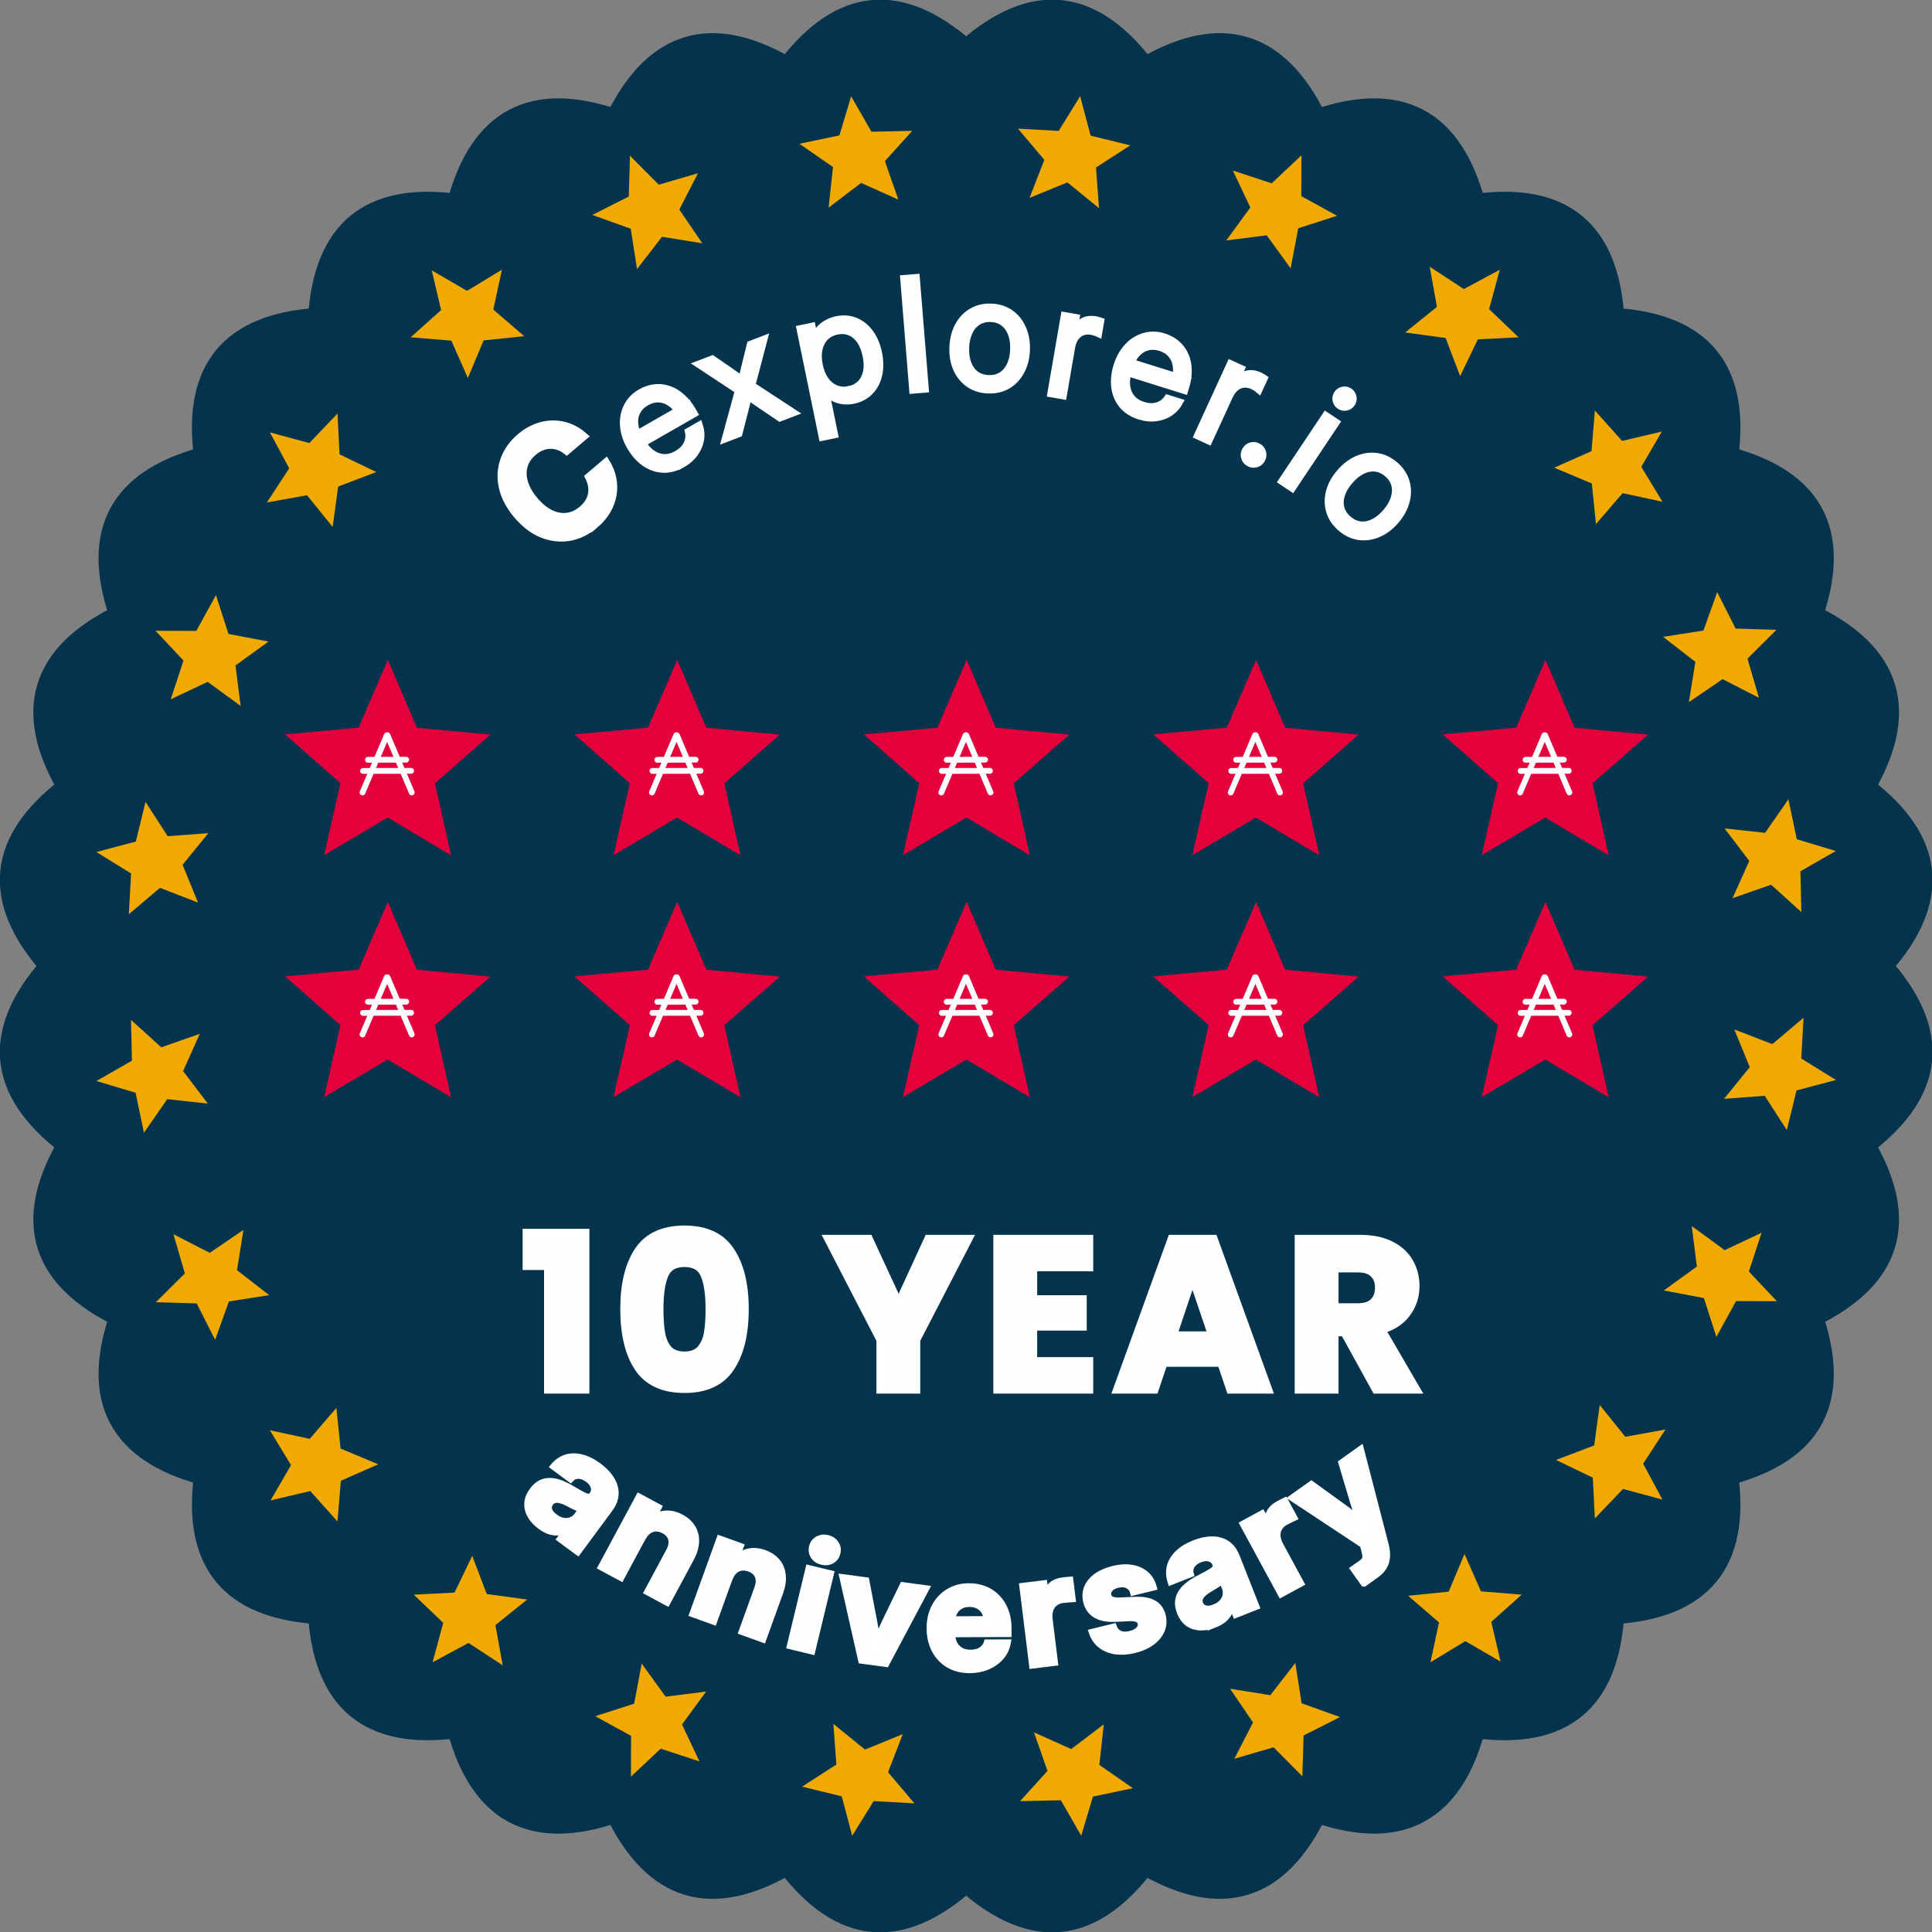 <?xml version="1.0" encoding="UTF-8" standalone="no"?>
<svg
   inkscape:version="1.2.2 (b0a84865, 2022-12-01)"
   xml:space="preserve"
   sodipodi:docname="final_awards_pre-text-to-path.svg"
   id="svg134"
   version="1.1"
   viewBox="-120 -120 300 300"
   height="250"
   width="250"
   inkscape:export-filename="0.svg"
   inkscape:export-xdpi="96"
   inkscape:export-ydpi="96"
   xmlns:inkscape="http://www.inkscape.org/namespaces/inkscape"
   xmlns:sodipodi="http://sodipodi.sourceforge.net/DTD/sodipodi-0.dtd"
   xmlns="http://www.w3.org/2000/svg"
   xmlns:svg="http://www.w3.org/2000/svg"><rect x="-120" y="-120" width="300" height="300" fill="#808080" stroke="none"/><defs
     id="defs138" /><sodipodi:namedview
     id="namedview136"
     pagecolor="#ffffff"
     bordercolor="#000000"
     borderopacity="0.25"
     inkscape:showpageshadow="2"
     inkscape:pageopacity="0.0"
     inkscape:pagecheckerboard="0"
     inkscape:deskcolor="#d1d1d1"
     showgrid="false"
     inkscape:zoom="0.35355339"
     inkscape:cx="1480.6816"
     inkscape:cy="663.26616"
     inkscape:window-width="1425"
     inkscape:window-height="949"
     inkscape:window-x="0"
     inkscape:window-y="25"
     inkscape:window-maximized="1"
     inkscape:current-layer="g19337"
     showguides="true" /><style
     type="text/css"
     id="style8571">
	.st0{fill:#ffffff;}
</style><g
     id="g24230"
     inkscape:label="Anniversaries"
     transform="translate(-4444.035,-30)"><g
       id="g25475-4"
       inkscape:label="PoolAnniversary10"
       transform="matrix(1.425,0,0,1.425,4395.266,60)"
       inkscape:export-filename="./g8306.svg"
       inkscape:export-xdpi="96"
       inkscape:export-ydpi="96"><g
         id="g25579-8"
         inkscape:label="border"
         style="fill:#112c50;fill-opacity:1"
         transform="translate(-557.493,-1115.853)"><path
           fill="none"
           stroke="black"
           stroke-width="2"
           d="m 712.789,1115.853 q 9.47,10.78 -1.92,19.51 7.18,12.42 -5.69,18.76 4.62,13.58 -9.24,17.29 1.88,14.22 -12.44,15.15 -0.93,14.32 -15.15,12.44 -3.71,13.86 -17.29,9.24 -6.34,12.87 -18.76,5.69 -8.73,11.39 -19.51,1.92 -10.78,9.47 -19.51,-1.92 -12.42,7.18 -18.76,-5.69 -13.58,4.62 -17.29,-9.24 -14.22,1.88 -15.15,-12.44 -14.32,-0.93 -12.44,-15.15 -13.86,-3.71 -9.24,-17.29 -12.87,-6.34 -5.69,-18.76 -11.39,-8.73 -1.92,-19.51 -9.47,-10.78 1.92,-19.51 -7.18,-12.42 5.69,-18.76 -4.62,-13.58 9.24,-17.29 -1.88,-14.22 12.44,-15.15 0.93,-14.32 15.15,-12.44 3.71,-13.86 17.29,-9.24 6.34,-12.87 18.76,-5.69 8.73,-11.39 19.51,-1.92 10.78,-9.47 19.51,1.92 12.42,-7.18 18.76,5.69 13.58,-4.62 17.29,9.24 14.22,-1.88 15.15,12.44 14.32,0.93 12.44,15.15 13.86,3.71 9.24,17.29 12.87,6.34 5.69,18.76 11.39,8.73 1.92,19.51 z"
           id="path25479-5"
           style="fill:#04344d;fill-opacity:1;stroke:#04344d;stroke-opacity:1" /><g
           id="g25577-0"
           inkscape:label="Circles"
           transform="translate(97.989,1115.844)"
           style="fill:#112c50;fill-opacity:1"><g
             id="g25483-8"
             transform="rotate(7.5,5558.95,3252.879)"
             inkscape:transform-center-x="-11.777454"
             inkscape:transform-center-y="-88.637902"
             style="fill:#ffffff;fill-opacity:1"><path
               sodipodi:type="star"
               style="fill:#efa900;fill-opacity:1;stroke:#efa900;stroke-width:2.22;stroke-linecap:round;stroke-opacity:1;paint-order:stroke fill markers"
               id="path25481-4"
               inkscape:flatsided="false"
               sodipodi:sides="5"
               sodipodi:cx="396.99625"
               sodipodi:cy="-372.60107"
               sodipodi:r1="3.6169088"
               sodipodi:r2="1.6637779"
               sodipodi:arg1="0.95906936"
               sodipodi:arg2="1.5873879"
               inkscape:rounded="0"
               inkscape:randomized="0"
               d="m 399.073,-369.64 -2.105,-1.297 -2.147,1.227 0.584,-2.403 -1.83,-1.662 2.465,-0.187 1.015,-2.254 0.94,2.287 2.458,0.269 -1.884,1.601 z"
               transform="matrix(1.013,0,0,1.013,-268.952,974.589)"
               inkscape:transform-center-x="1.0196929"
               inkscape:transform-center-y="-89.532179"
               inkscape:label="path5969" /></g><g
             id="g25487-6"
             transform="rotate(22.5,2049.021,1301.912)"
             inkscape:transform-center-x="-34.354027"
             inkscape:transform-center-y="-82.323429"
             style="fill:#ffffff;fill-opacity:1"><path
               sodipodi:type="star"
               style="fill:#efa900;fill-opacity:1;stroke:#efa900;stroke-width:2.22;stroke-linecap:round;stroke-opacity:1;paint-order:stroke fill markers"
               id="path25485-0"
               inkscape:flatsided="false"
               sodipodi:sides="5"
               sodipodi:cx="396.99625"
               sodipodi:cy="-372.60107"
               sodipodi:r1="3.6169088"
               sodipodi:r2="1.6637779"
               sodipodi:arg1="0.95906936"
               sodipodi:arg2="1.5873879"
               inkscape:rounded="0"
               inkscape:randomized="0"
               d="m 399.073,-369.64 -2.105,-1.297 -2.147,1.227 0.584,-2.403 -1.83,-1.662 2.465,-0.187 1.015,-2.254 0.94,2.287 2.458,0.269 -1.884,1.601 z"
               transform="matrix(1.013,0,0,1.013,-268.952,974.589)"
               inkscape:transform-center-x="1.0196929"
               inkscape:transform-center-y="-89.532179"
               inkscape:label="path5969" /></g><g
             id="g25491-4"
             transform="rotate(37.5,1334.857,904.95)"
             inkscape:transform-center-x="-54.232035"
             inkscape:transform-center-y="-70.490863"
             style="fill:#ffffff;fill-opacity:1"><path
               sodipodi:type="star"
               style="fill:#efa900;fill-opacity:1;stroke:#efa900;stroke-width:2.22;stroke-linecap:round;stroke-opacity:1;paint-order:stroke fill markers"
               id="path25489-5"
               inkscape:flatsided="false"
               sodipodi:sides="5"
               sodipodi:cx="396.99625"
               sodipodi:cy="-372.60107"
               sodipodi:r1="3.6169088"
               sodipodi:r2="1.6637779"
               sodipodi:arg1="0.95906936"
               sodipodi:arg2="1.5873879"
               inkscape:rounded="0"
               inkscape:randomized="0"
               d="m 399.073,-369.64 -2.105,-1.297 -2.147,1.227 0.584,-2.403 -1.83,-1.662 2.465,-0.187 1.015,-2.254 0.94,2.287 2.458,0.269 -1.884,1.601 z"
               transform="matrix(1.013,0,0,1.013,-268.952,974.589)"
               inkscape:transform-center-x="1.0196929"
               inkscape:transform-center-y="-89.532179"
               inkscape:label="path5969" /></g><g
             id="g25495-8"
             transform="rotate(52.5,1019.845,729.853)"
             inkscape:transform-center-x="-70.414229"
             inkscape:transform-center-y="-54.322566"
             style="fill:#ffffff;fill-opacity:1"><path
               sodipodi:type="star"
               style="fill:#efa900;fill-opacity:1;stroke:#efa900;stroke-width:2.22;stroke-linecap:round;stroke-opacity:1;paint-order:stroke fill markers"
               id="path25493-1"
               inkscape:flatsided="false"
               sodipodi:sides="5"
               sodipodi:cx="396.99625"
               sodipodi:cy="-372.60107"
               sodipodi:r1="3.6169088"
               sodipodi:r2="1.6637779"
               sodipodi:arg1="0.95906936"
               sodipodi:arg2="1.5873879"
               inkscape:rounded="0"
               inkscape:randomized="0"
               d="m 399.073,-369.64 -2.105,-1.297 -2.147,1.227 0.584,-2.403 -1.83,-1.662 2.465,-0.187 1.015,-2.254 0.94,2.287 2.458,0.269 -1.884,1.601 z"
               transform="matrix(1.013,0,0,1.013,-268.952,974.589)"
               inkscape:transform-center-x="1.0196929"
               inkscape:transform-center-y="-89.532179"
               inkscape:label="path5969" /></g><g
             id="g25499-9"
             transform="rotate(67.5,837.586,628.546)"
             inkscape:transform-center-x="-82.3354"
             inkscape:transform-center-y="-34.452242"
             style="fill:#ffffff;fill-opacity:1"><path
               sodipodi:type="star"
               style="fill:#efa900;fill-opacity:1;stroke:#efa900;stroke-width:2.22;stroke-linecap:round;stroke-opacity:1;paint-order:stroke fill markers"
               id="path25497-1"
               inkscape:flatsided="false"
               sodipodi:sides="5"
               sodipodi:cx="396.99625"
               sodipodi:cy="-372.60107"
               sodipodi:r1="3.6169088"
               sodipodi:r2="1.6637779"
               sodipodi:arg1="0.95906936"
               sodipodi:arg2="1.5873879"
               inkscape:rounded="0"
               inkscape:randomized="0"
               d="m 399.073,-369.64 -2.105,-1.297 -2.147,1.227 0.584,-2.403 -1.83,-1.662 2.465,-0.187 1.015,-2.254 0.94,2.287 2.458,0.269 -1.884,1.601 z"
               transform="matrix(1.013,0,0,1.013,-268.952,974.589)"
               inkscape:transform-center-x="1.0196929"
               inkscape:transform-center-y="-89.532179"
               inkscape:label="path5969" /></g><g
             id="g25503-9"
             transform="rotate(82.5,715.328,560.59)"
             inkscape:transform-center-x="-88.666206"
             inkscape:transform-center-y="-11.806367"
             style="fill:#ffffff;fill-opacity:1"><path
               sodipodi:type="star"
               style="fill:#efa900;fill-opacity:1;stroke:#efa900;stroke-width:2.22;stroke-linecap:round;stroke-opacity:1;paint-order:stroke fill markers"
               id="path25501-1"
               inkscape:flatsided="false"
               sodipodi:sides="5"
               sodipodi:cx="396.99625"
               sodipodi:cy="-372.60107"
               sodipodi:r1="3.6169088"
               sodipodi:r2="1.6637779"
               sodipodi:arg1="0.95906936"
               sodipodi:arg2="1.5873879"
               inkscape:rounded="0"
               inkscape:randomized="0"
               d="m 399.073,-369.64 -2.105,-1.297 -2.147,1.227 0.584,-2.403 -1.83,-1.662 2.465,-0.187 1.015,-2.254 0.94,2.287 2.458,0.269 -1.884,1.601 z"
               transform="matrix(1.013,0,0,1.013,-268.952,974.589)"
               inkscape:transform-center-x="1.0196929"
               inkscape:transform-center-y="-89.532179"
               inkscape:label="path5969" /></g><g
             id="g25507-6"
             transform="rotate(97.5,624.985,510.373)"
             inkscape:transform-center-x="-88.637973"
             inkscape:transform-center-y="11.777454"
             style="fill:#ffffff;fill-opacity:1"><path
               sodipodi:type="star"
               style="fill:#efa900;fill-opacity:1;stroke:#efa900;stroke-width:2.22;stroke-linecap:round;stroke-opacity:1;paint-order:stroke fill markers"
               id="path25505-0"
               inkscape:flatsided="false"
               sodipodi:sides="5"
               sodipodi:cx="396.99625"
               sodipodi:cy="-372.60107"
               sodipodi:r1="3.6169088"
               sodipodi:r2="1.6637779"
               sodipodi:arg1="0.95906936"
               sodipodi:arg2="1.5873879"
               inkscape:rounded="0"
               inkscape:randomized="0"
               d="m 399.073,-369.64 -2.105,-1.297 -2.147,1.227 0.584,-2.403 -1.83,-1.662 2.465,-0.187 1.015,-2.254 0.94,2.287 2.458,0.269 -1.884,1.601 z"
               transform="matrix(1.013,0,0,1.013,-268.952,974.589)"
               inkscape:transform-center-x="1.0196929"
               inkscape:transform-center-y="-89.532179"
               inkscape:label="path5969" /></g><g
             id="g25511-3"
             transform="rotate(112.5,553.344,470.552)"
             inkscape:transform-center-x="-82.323487"
             inkscape:transform-center-y="34.35403"
             style="fill:#ffffff;fill-opacity:1"><path
               sodipodi:type="star"
               style="fill:#efa900;fill-opacity:1;stroke:#efa900;stroke-width:2.22;stroke-linecap:round;stroke-opacity:1;paint-order:stroke fill markers"
               id="path25509-2"
               inkscape:flatsided="false"
               sodipodi:sides="5"
               sodipodi:cx="396.99625"
               sodipodi:cy="-372.60107"
               sodipodi:r1="3.6169088"
               sodipodi:r2="1.6637779"
               sodipodi:arg1="0.95906936"
               sodipodi:arg2="1.5873879"
               inkscape:rounded="0"
               inkscape:randomized="0"
               d="m 399.073,-369.64 -2.105,-1.297 -2.147,1.227 0.584,-2.403 -1.83,-1.662 2.465,-0.187 1.015,-2.254 0.94,2.287 2.458,0.269 -1.884,1.601 z"
               transform="matrix(1.013,0,0,1.013,-268.952,974.589)"
               inkscape:transform-center-x="1.0196929"
               inkscape:transform-center-y="-89.532179"
               inkscape:label="path5969" /></g><g
             id="g25515-1"
             transform="rotate(127.5,493.288,437.171)"
             inkscape:transform-center-x="-70.490908"
             inkscape:transform-center-y="54.23204"
             style="fill:#ffffff;fill-opacity:1"><path
               sodipodi:type="star"
               style="fill:#efa900;fill-opacity:1;stroke:#efa900;stroke-width:2.22;stroke-linecap:round;stroke-opacity:1;paint-order:stroke fill markers"
               id="path25513-8"
               inkscape:flatsided="false"
               sodipodi:sides="5"
               sodipodi:cx="396.99625"
               sodipodi:cy="-372.60107"
               sodipodi:r1="3.6169088"
               sodipodi:r2="1.6637779"
               sodipodi:arg1="0.95906936"
               sodipodi:arg2="1.5873879"
               inkscape:rounded="0"
               inkscape:randomized="0"
               d="m 399.073,-369.64 -2.105,-1.297 -2.147,1.227 0.584,-2.403 -1.83,-1.662 2.465,-0.187 1.015,-2.254 0.94,2.287 2.458,0.269 -1.884,1.601 z"
               transform="matrix(1.013,0,0,1.013,-268.952,974.589)"
               inkscape:transform-center-x="1.0196929"
               inkscape:transform-center-y="-89.532179"
               inkscape:label="path5969" /></g><g
             id="g25519-0"
             transform="rotate(142.5,440.555,407.859)"
             inkscape:transform-center-x="-54.322569"
             inkscape:transform-center-y="70.414225"
             style="fill:#ffffff;fill-opacity:1"><path
               sodipodi:type="star"
               style="fill:#efa900;fill-opacity:1;stroke:#efa900;stroke-width:2.22;stroke-linecap:round;stroke-opacity:1;paint-order:stroke fill markers"
               id="path25517-2"
               inkscape:flatsided="false"
               sodipodi:sides="5"
               sodipodi:cx="396.99625"
               sodipodi:cy="-372.60107"
               sodipodi:r1="3.6169088"
               sodipodi:r2="1.6637779"
               sodipodi:arg1="0.95906936"
               sodipodi:arg2="1.5873879"
               inkscape:rounded="0"
               inkscape:randomized="0"
               d="m 399.073,-369.64 -2.105,-1.297 -2.147,1.227 0.584,-2.403 -1.83,-1.662 2.465,-0.187 1.015,-2.254 0.94,2.287 2.458,0.269 -1.884,1.601 z"
               transform="matrix(1.013,0,0,1.013,-268.952,974.589)"
               inkscape:transform-center-x="1.0196929"
               inkscape:transform-center-y="-89.532179"
               inkscape:label="path5969" /></g><g
             id="g25523-9"
             transform="rotate(157.5,392.333,381.056)"
             inkscape:transform-center-x="-34.452251"
             inkscape:transform-center-y="82.335402"
             style="fill:#ffffff;fill-opacity:1"><path
               sodipodi:type="star"
               style="fill:#efa900;fill-opacity:1;stroke:#efa900;stroke-width:2.22;stroke-linecap:round;stroke-opacity:1;paint-order:stroke fill markers"
               id="path25521-9"
               inkscape:flatsided="false"
               sodipodi:sides="5"
               sodipodi:cx="396.99625"
               sodipodi:cy="-372.60107"
               sodipodi:r1="3.6169088"
               sodipodi:r2="1.6637779"
               sodipodi:arg1="0.95906936"
               sodipodi:arg2="1.5873879"
               inkscape:rounded="0"
               inkscape:randomized="0"
               d="m 399.073,-369.64 -2.105,-1.297 -2.147,1.227 0.584,-2.403 -1.83,-1.662 2.465,-0.187 1.015,-2.254 0.94,2.287 2.458,0.269 -1.884,1.601 z"
               transform="matrix(1.013,0,0,1.013,-268.952,974.589)"
               inkscape:transform-center-x="1.0196929"
               inkscape:transform-center-y="-89.532179"
               inkscape:label="path5969" /></g><g
             id="g25527-9"
             transform="rotate(172.5,346.573,355.62)"
             inkscape:transform-center-x="-11.806385"
             inkscape:transform-center-y="88.666214"
             style="fill:#ffffff;fill-opacity:1"><path
               sodipodi:type="star"
               style="fill:#efa900;fill-opacity:1;stroke:#efa900;stroke-width:2.22;stroke-linecap:round;stroke-opacity:1;paint-order:stroke fill markers"
               id="path25525-1"
               inkscape:flatsided="false"
               sodipodi:sides="5"
               sodipodi:cx="396.99625"
               sodipodi:cy="-372.60107"
               sodipodi:r1="3.6169088"
               sodipodi:r2="1.6637779"
               sodipodi:arg1="0.95906936"
               sodipodi:arg2="1.5873879"
               inkscape:rounded="0"
               inkscape:randomized="0"
               d="m 399.073,-369.64 -2.105,-1.297 -2.147,1.227 0.584,-2.403 -1.83,-1.662 2.465,-0.187 1.015,-2.254 0.94,2.287 2.458,0.269 -1.884,1.601 z"
               transform="matrix(1.013,0,0,1.013,-268.952,974.589)"
               inkscape:transform-center-x="1.0196929"
               inkscape:transform-center-y="-89.532179"
               inkscape:label="path5969" /></g><g
             id="g25531-4"
             transform="rotate(-172.5,301.596,330.62)"
             inkscape:transform-center-x="11.777442"
             inkscape:transform-center-y="88.637982"
             style="fill:#ffffff;fill-opacity:1"><path
               sodipodi:type="star"
               style="fill:#efa900;fill-opacity:1;stroke:#efa900;stroke-width:2.22;stroke-linecap:round;stroke-opacity:1;paint-order:stroke fill markers"
               id="path25529-4"
               inkscape:flatsided="false"
               sodipodi:sides="5"
               sodipodi:cx="396.99625"
               sodipodi:cy="-372.60107"
               sodipodi:r1="3.6169088"
               sodipodi:r2="1.6637779"
               sodipodi:arg1="0.95906936"
               sodipodi:arg2="1.5873879"
               inkscape:rounded="0"
               inkscape:randomized="0"
               d="m 399.073,-369.64 -2.105,-1.297 -2.147,1.227 0.584,-2.403 -1.83,-1.662 2.465,-0.187 1.015,-2.254 0.94,2.287 2.458,0.269 -1.884,1.601 z"
               transform="matrix(1.013,0,0,1.013,-268.952,974.589)"
               inkscape:transform-center-x="1.0196929"
               inkscape:transform-center-y="-89.532179"
               inkscape:label="path5969" /></g><g
             id="g25535-4"
             transform="rotate(-157.5,255.835,305.184)"
             inkscape:transform-center-x="34.354019"
             inkscape:transform-center-y="82.323499"
             style="fill:#ffffff;fill-opacity:1"><path
               sodipodi:type="star"
               style="fill:#efa900;fill-opacity:1;stroke:#efa900;stroke-width:2.22;stroke-linecap:round;stroke-opacity:1;paint-order:stroke fill markers"
               id="path25533-1"
               inkscape:flatsided="false"
               sodipodi:sides="5"
               sodipodi:cx="396.99625"
               sodipodi:cy="-372.60107"
               sodipodi:r1="3.6169088"
               sodipodi:r2="1.6637779"
               sodipodi:arg1="0.95906936"
               sodipodi:arg2="1.5873879"
               inkscape:rounded="0"
               inkscape:randomized="0"
               d="m 399.073,-369.64 -2.105,-1.297 -2.147,1.227 0.584,-2.403 -1.83,-1.662 2.465,-0.187 1.015,-2.254 0.94,2.287 2.458,0.269 -1.884,1.601 z"
               transform="matrix(1.013,0,0,1.013,-268.952,974.589)"
               inkscape:transform-center-x="1.0196929"
               inkscape:transform-center-y="-89.532179"
               inkscape:label="path5969" /></g><g
             id="g25539-4"
             transform="rotate(-142.5,207.614,278.381)"
             inkscape:transform-center-x="54.232031"
             inkscape:transform-center-y="70.490924"
             style="fill:#ffffff;fill-opacity:1"><path
               sodipodi:type="star"
               style="fill:#efa900;fill-opacity:1;stroke:#efa900;stroke-width:2.22;stroke-linecap:round;stroke-opacity:1;paint-order:stroke fill markers"
               id="path25537-1"
               inkscape:flatsided="false"
               sodipodi:sides="5"
               sodipodi:cx="396.99625"
               sodipodi:cy="-372.60107"
               sodipodi:r1="3.6169088"
               sodipodi:r2="1.6637779"
               sodipodi:arg1="0.95906936"
               sodipodi:arg2="1.5873879"
               inkscape:rounded="0"
               inkscape:randomized="0"
               d="m 399.073,-369.64 -2.105,-1.297 -2.147,1.227 0.584,-2.403 -1.83,-1.662 2.465,-0.187 1.015,-2.254 0.94,2.287 2.458,0.269 -1.884,1.601 z"
               transform="matrix(1.013,0,0,1.013,-268.952,974.589)"
               inkscape:transform-center-x="1.0196929"
               inkscape:transform-center-y="-89.532179"
               inkscape:label="path5969" /></g><g
             id="g25543-7"
             transform="rotate(-127.5,154.88,249.069)"
             inkscape:transform-center-x="70.414233"
             inkscape:transform-center-y="54.322599"
             style="fill:#ffffff;fill-opacity:1"><path
               sodipodi:type="star"
               style="fill:#efa900;fill-opacity:1;stroke:#efa900;stroke-width:2.22;stroke-linecap:round;stroke-opacity:1;paint-order:stroke fill markers"
               id="path25541-1"
               inkscape:flatsided="false"
               sodipodi:sides="5"
               sodipodi:cx="396.99625"
               sodipodi:cy="-372.60107"
               sodipodi:r1="3.6169088"
               sodipodi:r2="1.6637779"
               sodipodi:arg1="0.95906936"
               sodipodi:arg2="1.5873879"
               inkscape:rounded="0"
               inkscape:randomized="0"
               d="m 399.073,-369.64 -2.105,-1.297 -2.147,1.227 0.584,-2.403 -1.83,-1.662 2.465,-0.187 1.015,-2.254 0.94,2.287 2.458,0.269 -1.884,1.601 z"
               transform="matrix(1.013,0,0,1.013,-268.952,974.589)"
               inkscape:transform-center-x="1.0196929"
               inkscape:transform-center-y="-89.532179"
               inkscape:label="path5969" /></g><g
             id="g25547-9"
             transform="rotate(-112.5,94.825,215.688)"
             inkscape:transform-center-x="82.33541"
             inkscape:transform-center-y="34.452266"
             style="fill:#ffffff;fill-opacity:1"><path
               sodipodi:type="star"
               style="fill:#efa900;fill-opacity:1;stroke:#efa900;stroke-width:2.22;stroke-linecap:round;stroke-opacity:1;paint-order:stroke fill markers"
               id="path25545-7"
               inkscape:flatsided="false"
               sodipodi:sides="5"
               sodipodi:cx="396.99625"
               sodipodi:cy="-372.60107"
               sodipodi:r1="3.6169088"
               sodipodi:r2="1.6637779"
               sodipodi:arg1="0.95906936"
               sodipodi:arg2="1.5873879"
               inkscape:rounded="0"
               inkscape:randomized="0"
               d="m 399.073,-369.64 -2.105,-1.297 -2.147,1.227 0.584,-2.403 -1.83,-1.662 2.465,-0.187 1.015,-2.254 0.94,2.287 2.458,0.269 -1.884,1.601 z"
               transform="matrix(1.013,0,0,1.013,-268.952,974.589)"
               inkscape:transform-center-x="1.0196929"
               inkscape:transform-center-y="-89.532179"
               inkscape:label="path5969" /></g><g
             id="g25551-5"
             transform="rotate(-97.5,23.184,175.867)"
             inkscape:transform-center-x="88.66622"
             inkscape:transform-center-y="11.806393"
             style="fill:#ffffff;fill-opacity:1"><path
               sodipodi:type="star"
               style="fill:#efa900;fill-opacity:1;stroke:#efa900;stroke-width:2.22;stroke-linecap:round;stroke-opacity:1;paint-order:stroke fill markers"
               id="path25549-6"
               inkscape:flatsided="false"
               sodipodi:sides="5"
               sodipodi:cx="396.99625"
               sodipodi:cy="-372.60107"
               sodipodi:r1="3.6169088"
               sodipodi:r2="1.6637779"
               sodipodi:arg1="0.95906936"
               sodipodi:arg2="1.5873879"
               inkscape:rounded="0"
               inkscape:randomized="0"
               d="m 399.073,-369.64 -2.105,-1.297 -2.147,1.227 0.584,-2.403 -1.83,-1.662 2.465,-0.187 1.015,-2.254 0.94,2.287 2.458,0.269 -1.884,1.601 z"
               transform="matrix(1.013,0,0,1.013,-268.952,974.589)"
               inkscape:transform-center-x="1.0196929"
               inkscape:transform-center-y="-89.532179"
               inkscape:label="path5969" /></g><g
             id="g25555-1"
             transform="rotate(-82.5,-67.159,125.65)"
             inkscape:transform-center-x="88.637986"
             inkscape:transform-center-y="-11.777433"
             style="fill:#ffffff;fill-opacity:1"><path
               sodipodi:type="star"
               style="fill:#efa900;fill-opacity:1;stroke:#efa900;stroke-width:2.22;stroke-linecap:round;stroke-opacity:1;paint-order:stroke fill markers"
               id="path25553-1"
               inkscape:flatsided="false"
               sodipodi:sides="5"
               sodipodi:cx="396.99625"
               sodipodi:cy="-372.60107"
               sodipodi:r1="3.6169088"
               sodipodi:r2="1.6637779"
               sodipodi:arg1="0.95906936"
               sodipodi:arg2="1.5873879"
               inkscape:rounded="0"
               inkscape:randomized="0"
               d="m 399.073,-369.64 -2.105,-1.297 -2.147,1.227 0.584,-2.403 -1.83,-1.662 2.465,-0.187 1.015,-2.254 0.94,2.287 2.458,0.269 -1.884,1.601 z"
               transform="matrix(1.013,0,0,1.013,-268.952,974.589)"
               inkscape:transform-center-x="1.0196929"
               inkscape:transform-center-y="-89.532179"
               inkscape:label="path5969" /></g><g
             id="g25559-8"
             transform="rotate(-67.5,-189.418,57.694)"
             inkscape:transform-center-x="82.323501"
             inkscape:transform-center-y="-34.354012"
             style="fill:#ffffff;fill-opacity:1"><path
               sodipodi:type="star"
               style="fill:#efa900;fill-opacity:1;stroke:#efa900;stroke-width:2.22;stroke-linecap:round;stroke-opacity:1;paint-order:stroke fill markers"
               id="path25557-2"
               inkscape:flatsided="false"
               sodipodi:sides="5"
               sodipodi:cx="396.99625"
               sodipodi:cy="-372.60107"
               sodipodi:r1="3.6169088"
               sodipodi:r2="1.6637779"
               sodipodi:arg1="0.95906936"
               sodipodi:arg2="1.5873879"
               inkscape:rounded="0"
               inkscape:randomized="0"
               d="m 399.073,-369.64 -2.105,-1.297 -2.147,1.227 0.584,-2.403 -1.83,-1.662 2.465,-0.187 1.015,-2.254 0.94,2.287 2.458,0.269 -1.884,1.601 z"
               transform="matrix(1.013,0,0,1.013,-268.952,974.589)"
               inkscape:transform-center-x="1.0196929"
               inkscape:transform-center-y="-89.532179"
               inkscape:label="path5969" /></g><g
             id="g25563-3"
             transform="rotate(-52.5,-371.677,-43.613)"
             inkscape:transform-center-x="70.49092"
             inkscape:transform-center-y="-54.232028"
             style="fill:#ffffff;fill-opacity:1"><path
               sodipodi:type="star"
               style="fill:#efa900;fill-opacity:1;stroke:#efa900;stroke-width:2.22;stroke-linecap:round;stroke-opacity:1;paint-order:stroke fill markers"
               id="path25561-8"
               inkscape:flatsided="false"
               sodipodi:sides="5"
               sodipodi:cx="396.99625"
               sodipodi:cy="-372.60107"
               sodipodi:r1="3.6169088"
               sodipodi:r2="1.6637779"
               sodipodi:arg1="0.95906936"
               sodipodi:arg2="1.5873879"
               inkscape:rounded="0"
               inkscape:randomized="0"
               d="m 399.073,-369.64 -2.105,-1.297 -2.147,1.227 0.584,-2.403 -1.83,-1.662 2.465,-0.187 1.015,-2.254 0.94,2.287 2.458,0.269 -1.884,1.601 z"
               transform="matrix(1.013,0,0,1.013,-268.952,974.589)"
               inkscape:transform-center-x="1.0196929"
               inkscape:transform-center-y="-89.532179"
               inkscape:label="path5969" /></g><g
             id="g25567-3"
             transform="rotate(-37.5,-686.689,-218.71)"
             inkscape:transform-center-x="54.32259"
             inkscape:transform-center-y="-70.414223"
             style="fill:#ffffff;fill-opacity:1"><path
               sodipodi:type="star"
               style="fill:#efa900;fill-opacity:1;stroke:#efa900;stroke-width:2.22;stroke-linecap:round;stroke-opacity:1;paint-order:stroke fill markers"
               id="path25565-3"
               inkscape:flatsided="false"
               sodipodi:sides="5"
               sodipodi:cx="396.99625"
               sodipodi:cy="-372.60107"
               sodipodi:r1="3.6169088"
               sodipodi:r2="1.6637779"
               sodipodi:arg1="0.95906936"
               sodipodi:arg2="1.5873879"
               inkscape:rounded="0"
               inkscape:randomized="0"
               d="m 399.073,-369.64 -2.105,-1.297 -2.147,1.227 0.584,-2.403 -1.83,-1.662 2.465,-0.187 1.015,-2.254 0.94,2.287 2.458,0.269 -1.884,1.601 z"
               transform="matrix(1.013,0,0,1.013,-268.952,974.589)"
               inkscape:transform-center-x="1.0196929"
               inkscape:transform-center-y="-89.532179"
               inkscape:label="path5969" /></g><g
             id="g25571-0"
             transform="rotate(-22.5,-1400.852,-615.672)"
             inkscape:transform-center-x="34.452265"
             inkscape:transform-center-y="-82.335403"
             style="fill:#ffffff;fill-opacity:1"><path
               sodipodi:type="star"
               style="fill:#efa900;fill-opacity:1;stroke:#efa900;stroke-width:2.22;stroke-linecap:round;stroke-opacity:1;paint-order:stroke fill markers"
               id="path25569-8"
               inkscape:flatsided="false"
               sodipodi:sides="5"
               sodipodi:cx="396.99625"
               sodipodi:cy="-372.60107"
               sodipodi:r1="3.6169088"
               sodipodi:r2="1.6637779"
               sodipodi:arg1="0.95906936"
               sodipodi:arg2="1.5873879"
               inkscape:rounded="0"
               inkscape:randomized="0"
               d="m 399.073,-369.64 -2.105,-1.297 -2.147,1.227 0.584,-2.403 -1.83,-1.662 2.465,-0.187 1.015,-2.254 0.94,2.287 2.458,0.269 -1.884,1.601 z"
               transform="matrix(1.013,0,0,1.013,-268.952,974.589)"
               inkscape:transform-center-x="1.0196929"
               inkscape:transform-center-y="-89.532179"
               inkscape:label="path5969" /></g><g
             id="g25575-3"
             transform="rotate(-7.5,-4910.782,-2566.639)"
             inkscape:transform-center-x="11.806395"
             inkscape:transform-center-y="-88.666211"
             style="fill:#ffffff;fill-opacity:1"><path
               sodipodi:type="star"
               style="fill:#efa900;fill-opacity:1;stroke:#efa900;stroke-width:2.22;stroke-linecap:round;stroke-opacity:1;paint-order:stroke fill markers"
               id="path25573-7"
               inkscape:flatsided="false"
               sodipodi:sides="5"
               sodipodi:cx="396.99625"
               sodipodi:cy="-372.60107"
               sodipodi:r1="3.6169088"
               sodipodi:r2="1.6637779"
               sodipodi:arg1="0.95906936"
               sodipodi:arg2="1.5873879"
               inkscape:rounded="0"
               inkscape:randomized="0"
               d="m 399.073,-369.64 -2.105,-1.297 -2.147,1.227 0.584,-2.403 -1.83,-1.662 2.465,-0.187 1.015,-2.254 0.94,2.287 2.458,0.269 -1.884,1.601 z"
               transform="matrix(1.013,0,0,1.013,-268.952,974.589)"
               inkscape:transform-center-x="1.0196929"
               inkscape:transform-center-y="-89.532179"
               inkscape:label="path5969" /></g></g></g><g
         id="g25387-0"
         inkscape:label="Texts"><circle
           style="fill:none;fill-opacity:1;stroke:none;stroke-width:3.018;stroke-linecap:round;stroke-opacity:1;paint-order:stroke fill markers"
           id="circle25371-9"
           cx="-1.4210855e-14"
           cy="-55.296"
           transform="matrix(0,-1,-1,0,0,0)"
           r="76.491"
           inkscape:label="Bottom-text-path" /><circle
           style="fill:none;fill-opacity:1;stroke:none;stroke-width:2.486;stroke-linecap:round;stroke-opacity:1;paint-order:stroke fill markers"
           id="circle25373-3"
           cx="1.4210855e-14"
           cy="-55.296"
           transform="rotate(90)"
           inkscape:label="Top-text-path"
           r="63" /><g
           aria-label="Cexplorer.io"
           id="text25381-9"
           style="font-size:16.8px;font-family:ROBOTO;-inkscape-font-specification:ROBOTO;text-align:center;letter-spacing:1.2px;text-anchor:middle;fill:#fefeff;stroke:#ffffff;stroke-width:0.744;stroke-linecap:round;paint-order:stroke fill markers"><path
             d="m 14.859,-48.055 q -1.276,1.083 -2.777,1.355 -1.5,0.261 -2.988,-0.327 -1.487,-0.599 -2.74,-2.075 -1.263,-1.489 -1.612,-3.054 -0.343,-1.57 0.165,-3.001 0.514,-1.436 1.79,-2.519 0.819,-0.695 1.727,-1.046 0.908,-0.35 1.828,-0.356 0.926,-0.011 1.806,0.329 0.88,0.34 1.656,1.026 l -1.945,1.65 q -0.432,-0.344 -0.89,-0.504 -0.464,-0.166 -0.925,-0.151 -0.466,0.008 -0.918,0.198 -0.451,0.178 -0.87,0.534 -0.794,0.674 -1.034,1.533 -0.233,0.854 0.061,1.809 0.289,0.949 1.101,1.906 0.807,0.951 1.69,1.396 0.889,0.44 1.776,0.344 0.887,-0.096 1.681,-0.77 0.419,-0.356 0.674,-0.765 0.255,-0.41 0.339,-0.868 0.084,-0.459 0.001,-0.937 -0.083,-0.478 -0.334,-0.964 l 1.939,-1.645 q 0.545,0.871 0.737,1.795 0.192,0.924 0.03,1.836 -0.162,0.912 -0.656,1.75 -0.493,0.827 -1.312,1.522 z"
             style="font-weight:bold;font-family:Inter;-inkscape-font-specification:Inter"
             id="path4630" /><path
             d="m 24.408,-54.696 q -1.103,0.632 -2.176,0.576 -1.065,-0.061 -1.984,-0.706 -0.923,-0.653 -1.572,-1.784 -0.657,-1.146 -0.733,-2.284 -0.076,-1.138 0.403,-2.084 0.475,-0.953 1.471,-1.524 0.783,-0.449 1.572,-0.523 0.797,-0.078 1.547,0.191 0.75,0.27 1.401,0.861 0.654,0.58 1.156,1.455 l 0.192,0.334 -6.177,3.542 -0.596,-1.039 5.501,-3.154 -0.311,0.661 q -0.441,-0.769 -1.041,-1.172 -0.597,-0.414 -1.27,-0.435 -0.678,-0.028 -1.354,0.36 -0.669,0.384 -0.988,0.982 -0.316,0.588 -0.267,1.316 0.052,0.717 0.493,1.486 l 0.294,0.512 q 0.445,0.776 1.051,1.223 0.613,0.443 1.321,0.491 0.704,0.041 1.437,-0.38 0.534,-0.306 0.846,-0.702 0.308,-0.403 0.4,-0.853 0.099,-0.454 -0.011,-0.911 l 1.21,-0.694 q 0.27,0.8 0.136,1.605 -0.138,0.798 -0.639,1.492 -0.493,0.69 -1.312,1.159 z"
             style="font-family:Inter;-inkscape-font-specification:Inter"
             id="path4632" /><path
             d="m 29.025,-57.419 1.614,-5.924 0.377,1.006 -4.912,-3.24 1.532,-0.587 1.706,1.174 q 0.511,0.349 1.007,0.704 0.493,0.347 1,0.706 l -0.643,0.246 q 0.145,-0.609 0.28,-1.196 0.14,-0.598 0.287,-1.199 l 0.501,-2.019 1.509,-0.578 -1.5,5.695 -0.387,-1.011 5.122,3.353 -1.524,0.584 -1.991,-1.346 q -0.498,-0.336 -0.977,-0.671 -0.48,-0.335 -0.973,-0.682 l 0.651,-0.249 q -0.135,0.588 -0.276,1.16 -0.141,0.572 -0.287,1.155 l -0.598,2.337 z"
             style="font-family:Inter;-inkscape-font-specification:Inter"
             id="path4634" /><path
             d="m 39.608,-57.605 -2.433,-11.844 1.334,-0.274 0.257,1.254 0.016,-0.003 q 0.176,-0.53 0.529,-0.929 0.353,-0.399 0.836,-0.657 0.481,-0.266 1.028,-0.379 1.109,-0.228 2.05,0.157 0.942,0.384 1.604,1.287 0.661,0.894 0.93,2.204 0.267,1.302 0.014,2.392 -0.255,1.082 -0.967,1.815 -0.714,0.724 -1.823,0.952 -0.546,0.112 -1.07,0.052 -0.522,-0.052 -0.997,-0.289 -0.476,-0.237 -0.882,-0.665 l -0.016,0.003 0.954,4.644 z m 2.916,-5.213 q 0.739,-0.152 1.227,-0.629 0.488,-0.477 0.664,-1.25 0.176,-0.773 -0.037,-1.81 -0.215,-1.045 -0.681,-1.686 -0.467,-0.641 -1.103,-0.887 -0.637,-0.246 -1.376,-0.094 -0.787,0.162 -1.285,0.674 -0.498,0.513 -0.664,1.292 -0.167,0.78 0.032,1.744 0.196,0.956 0.657,1.607 0.46,0.651 1.12,0.926 0.659,0.275 1.447,0.113 z"
             style="font-family:Inter;-inkscape-font-specification:Inter"
             id="path4636" /><path
             d="m 49.868,-75.033 0.984,12.183 -1.39,0.112 -0.984,-12.183 z"
             style="font-family:Inter;-inkscape-font-specification:Inter"
             id="path4638" /><path
             d="m 57.685,-62.759 q -1.197,-0.045 -2.085,-0.653 -0.88,-0.616 -1.35,-1.651 -0.462,-1.035 -0.412,-2.355 0.05,-1.328 0.588,-2.334 0.547,-1.006 1.47,-1.554 0.932,-0.548 2.129,-0.503 1.205,0.045 2.085,0.661 0.88,0.616 1.341,1.659 0.47,1.044 0.42,2.372 -0.05,1.32 -0.596,2.317 -0.538,0.998 -1.462,1.546 -0.923,0.54 -2.128,0.495 z m 0.047,-1.262 q 0.82,0.031 1.417,-0.349 0.597,-0.38 0.936,-1.098 0.339,-0.726 0.376,-1.702 0.037,-0.992 -0.247,-1.733 -0.284,-0.749 -0.85,-1.181 -0.567,-0.432 -1.386,-0.462 -0.812,-0.03 -1.417,0.357 -0.597,0.38 -0.936,1.106 -0.339,0.726 -0.376,1.718 -0.037,0.984 0.247,1.725 0.284,0.741 0.851,1.165 0.567,0.424 1.387,0.454 z"
             style="font-family:Inter;-inkscape-font-specification:Inter"
             id="path4640" /><path
             d="m 64.508,-62.352 1.472,-8.537 1.31,0.226 -0.231,1.342 0.032,0.006 q 0.349,-0.622 0.928,-0.939 0.579,-0.316 1.379,-0.178 0.186,0.032 0.337,0.075 0.159,0.044 0.237,0.074 l -0.237,1.374 q -0.077,-0.038 -0.306,-0.111 -0.219,-0.079 -0.518,-0.131 -0.469,-0.081 -0.911,0.068 -0.442,0.149 -0.764,0.568 -0.322,0.419 -0.447,1.146 l -0.906,5.254 z"
             style="font-family:Inter;-inkscape-font-specification:Inter"
             id="path4642" /><path
             d="m 74.208,-59.906 q -1.213,-0.38 -1.9,-1.206 -0.679,-0.823 -0.829,-1.936 -0.147,-1.121 0.243,-2.365 0.395,-1.26 1.179,-2.089 0.784,-0.829 1.804,-1.119 1.022,-0.299 2.118,0.045 0.861,0.27 1.452,0.799 0.598,0.532 0.91,1.265 0.312,0.734 0.32,1.613 0.018,0.874 -0.284,1.837 l -0.115,0.368 -6.794,-2.13 0.358,-1.143 6.051,1.897 -0.697,0.22 q 0.265,-0.845 0.154,-1.559 -0.101,-0.719 -0.544,-1.228 -0.44,-0.516 -1.184,-0.749 -0.736,-0.231 -1.392,-0.058 -0.646,0.167 -1.147,0.698 -0.491,0.525 -0.756,1.37 l -0.177,0.564 q -0.267,0.853 -0.184,1.601 0.091,0.751 0.537,1.303 0.448,0.545 1.254,0.797 0.587,0.184 1.09,0.144 0.505,-0.048 0.898,-0.286 0.401,-0.235 0.661,-0.627 l 1.331,0.417 q -0.404,0.741 -1.086,1.19 -0.68,0.44 -1.529,0.544 -0.841,0.106 -1.741,-0.176 z"
             style="font-family:Inter;-inkscape-font-specification:Inter"
             id="path4644" /><path
             d="m 80.477,-57.777 3.61,-7.874 1.208,0.554 -0.567,1.238 0.03,0.014 q 0.497,-0.512 1.137,-0.67 0.641,-0.157 1.379,0.181 0.172,0.079 0.306,0.158 0.142,0.083 0.21,0.132 l -0.581,1.268 q -0.064,-0.057 -0.267,-0.186 -0.192,-0.133 -0.468,-0.259 -0.432,-0.198 -0.898,-0.168 -0.465,0.03 -0.884,0.353 -0.419,0.322 -0.726,0.994 l -2.222,4.847 z"
             style="font-family:Inter;-inkscape-font-specification:Inter"
             id="path4646" /><path
             d="m 86.109,-54.803 q -0.372,-0.209 -0.491,-0.616 -0.108,-0.409 0.101,-0.781 0.213,-0.379 0.616,-0.491 0.409,-0.108 0.781,0.101 0.379,0.213 0.491,0.616 0.112,0.402 -0.101,0.781 -0.209,0.372 -0.616,0.491 -0.402,0.112 -0.781,-0.101 z"
             style="font-family:Inter;-inkscape-font-specification:Inter"
             id="path4648" /><path
             d="m 89.666,-52.812 4.812,-7.203 1.16,0.775 -4.812,7.203 z m 6.33,-8.221 q -0.327,-0.219 -0.404,-0.606 -0.077,-0.387 0.142,-0.714 0.219,-0.327 0.606,-0.404 0.387,-0.077 0.714,0.142 0.327,0.219 0.404,0.606 0.077,0.387 -0.142,0.714 -0.219,0.327 -0.606,0.404 -0.387,0.077 -0.714,-0.142 z"
             style="font-family:Inter;-inkscape-font-specification:Inter"
             id="path4650" /><path
             d="m 96.124,-47.723 q -0.91,-0.779 -1.228,-1.807 -0.307,-1.029 -0.031,-2.133 0.282,-1.098 1.141,-2.101 0.864,-1.009 1.911,-1.463 1.053,-0.448 2.117,-0.304 1.07,0.15 1.98,0.929 0.916,0.784 1.222,1.814 0.307,1.029 0.02,2.134 -0.281,1.11 -1.145,2.119 -0.859,1.003 -1.907,1.445 -1.042,0.447 -2.106,0.303 -1.059,-0.151 -1.975,-0.935 z m 0.822,-0.96 q 0.623,0.534 1.327,0.607 0.704,0.074 1.415,-0.278 0.717,-0.358 1.352,-1.099 0.646,-0.754 0.884,-1.511 0.243,-0.764 0.068,-1.454 -0.176,-0.69 -0.799,-1.224 -0.617,-0.528 -1.332,-0.601 -0.704,-0.074 -1.421,0.285 -0.717,0.358 -1.363,1.112 -0.64,0.748 -0.878,1.505 -0.238,0.757 -0.057,1.441 0.181,0.684 0.804,1.218 z"
             style="font-family:Inter;-inkscape-font-specification:Inter"
             id="path4652" /></g><g
           aria-label="anniversary"
           id="text25385-5"
           style="font-size:16.8px;font-family:ROBOTO;-inkscape-font-specification:ROBOTO;text-align:center;letter-spacing:1.348px;text-anchor:middle;fill:#fefeff;stroke:#ffffff;stroke-width:0.744;stroke-linecap:round;paint-order:stroke fill markers"><path
             d="M 8.915,61.027 Q 8.222,60.515 7.852,59.885 7.481,59.254 7.512,58.563 q 0.036,-0.698 0.547,-1.391 0.434,-0.587 0.939,-0.816 0.51,-0.235 1.062,-0.195 0.563,0.038 1.144,0.273 0.588,0.24 1.163,0.593 0.689,0.406 1.109,0.625 0.42,0.218 0.668,0.228 0.248,0.01 0.413,-0.215 l 0.034,-0.046 q 0.19,-0.257 0.193,-0.551 0.007,-0.3 -0.167,-0.602 -0.168,-0.297 -0.524,-0.56 -0.356,-0.263 -0.716,-0.355 -0.353,-0.087 -0.663,2.03e-4 -0.309,0.088 -0.536,0.339 L 10.348,54.54 q 0.577,-0.685 1.343,-0.936 0.772,-0.246 1.668,-0.023 0.901,0.216 1.858,0.922 0.713,0.526 1.152,1.105 0.444,0.572 0.598,1.165 0.16,0.598 0.032,1.186 -0.128,0.588 -0.542,1.149 l -3.488,4.726 -1.901,-1.403 0.726,-0.983 -0.026,-0.019 q -0.438,0.207 -0.889,0.251 -0.451,0.044 -0.943,-0.104 Q 9.45,61.421 8.915,61.027 Z m 1.54,-0.954 q 0.469,0.346 0.932,0.423 0.47,0.082 0.874,-0.079 0.404,-0.161 0.682,-0.537 l 0.516,-0.7 q -0.12,-0.017 -0.293,-0.073 -0.168,-0.063 -0.382,-0.159 -0.209,-0.103 -0.456,-0.225 -0.247,-0.121 -0.502,-0.259 -0.376,-0.196 -0.729,-0.283 -0.349,-0.094 -0.643,-0.026 -0.29,0.061 -0.495,0.339 -0.18,0.244 -0.18,0.52 4.903e-4,0.276 0.177,0.548 0.176,0.273 0.499,0.511 z"
             style="font-weight:bold;font-family:Inter;-inkscape-font-specification:'Inter Bold'"
             id="path4655" /><path
             d="m 19.96,62.397 -2.28,4.241 -2.131,-1.146 4.102,-7.63 2.095,1.126 -1.068,1.987 -0.361,-0.194 q 0.905,-0.817 1.88,-1.02 0.979,-0.21 2.019,0.35 0.816,0.439 1.226,1.115 0.413,0.669 0.377,1.516 -0.029,0.851 -0.549,1.819 l -2.567,4.776 -2.124,-1.142 2.358,-4.386 q 0.412,-0.766 0.257,-1.361 -0.144,-0.599 -0.816,-0.96 -0.441,-0.237 -0.877,-0.239 -0.437,-0.002 -0.83,0.28 -0.39,0.275 -0.708,0.867 z"
             style="font-weight:bold;font-family:Inter;-inkscape-font-specification:'Inter Bold'"
             id="path4657" /><path
             d="m 29.418,66.884 -1.634,4.529 -2.276,-0.821 2.94,-8.148 2.238,0.807 -0.766,2.122 -0.386,-0.139 q 0.776,-0.941 1.71,-1.284 0.938,-0.351 2.049,0.05 0.872,0.315 1.376,0.924 0.507,0.601 0.595,1.444 0.096,0.846 -0.277,1.88 l -1.84,5.1 -2.269,-0.819 1.69,-4.684 q 0.295,-0.818 0.055,-1.384 -0.23,-0.571 -0.948,-0.83 -0.471,-0.17 -0.903,-0.108 -0.432,0.062 -0.78,0.399 -0.345,0.329 -0.574,0.962 z"
             style="font-weight:bold;font-family:Inter;-inkscape-font-specification:'Inter Bold'"
             id="path4659" /><path
             d="m 36.129,74.08 2.03,-8.421 2.353,0.567 -2.03,8.421 z m 3.458,-9.199 q -0.582,-0.14 -0.88,-0.584 -0.296,-0.451 -0.166,-0.993 0.131,-0.542 0.598,-0.801 0.469,-0.267 1.043,-0.128 0.582,0.14 0.878,0.591 0.298,0.443 0.167,0.985 -0.131,0.542 -0.6,0.809 -0.467,0.259 -1.042,0.12 z"
             style="font-weight:bold;font-family:Inter;-inkscape-font-specification:'Inter Bold'"
             id="path4661" /><path
             d="m 43.894,75.656 -2.033,-9.011 2.512,0.336 0.848,4.433 q 0.151,0.79 0.27,1.575 0.119,0.785 0.236,1.579 l -0.569,-0.076 q 0.313,-0.736 0.626,-1.464 0.321,-0.727 0.657,-1.452 l 1.965,-4.058 2.488,0.332 -4.334,8.161 z"
             style="font-weight:bold;font-family:Inter;-inkscape-font-specification:'Inter Bold'"
             id="path4663" /><path
             d="m 55.705,76.687 q -1.312,0.005 -2.291,-0.565 -0.97,-0.578 -1.516,-1.602 -0.537,-1.023 -0.543,-2.336 -0.005,-1.329 0.532,-2.348 0.545,-1.028 1.503,-1.614 0.957,-0.586 2.196,-0.591 0.96,-0.004 1.74,0.321 0.781,0.317 1.349,0.921 0.568,0.597 0.875,1.416 0.315,0.819 0.319,1.812 l 0.003,0.648 -7.653,0.031 -0.006,-1.542 6.489,-0.027 -1.089,0.374 q -0.003,-0.656 -0.243,-1.131 -0.24,-0.475 -0.684,-0.727 -0.436,-0.261 -1.043,-0.258 -0.599,0.002 -1.033,0.267 -0.434,0.256 -0.67,0.733 -0.236,0.477 -0.233,1.133 l 0.004,1.05 q 0.003,0.673 0.243,1.18 0.248,0.499 0.709,0.776 0.46,0.269 1.109,0.266 0.476,-0.002 0.836,-0.135 0.369,-0.141 0.614,-0.388 0.253,-0.255 0.359,-0.592 l 2.207,-0.009 q -0.152,0.862 -0.724,1.521 -0.572,0.659 -1.44,1.039 -0.868,0.373 -1.918,0.377 z"
             style="font-weight:bold;font-family:Inter;-inkscape-font-specification:'Inter Bold'"
             id="path4665" /><path
             d="m 62.525,76.188 -1.064,-8.597 2.312,-0.286 0.181,1.465 0.024,-0.003 q 0.14,-0.803 0.599,-1.24 0.458,-0.437 1.313,-0.543 0.212,-0.026 0.384,-0.039 0.179,-0.022 0.327,-0.032 l 0.253,2.043 q -0.131,0.008 -0.434,0.029 -0.295,0.02 -0.604,0.058 -0.488,0.06 -0.851,0.337 -0.364,0.268 -0.529,0.735 -0.165,0.467 -0.085,1.118 l 0.577,4.657 z"
             style="font-weight:bold;font-family:Inter;-inkscape-font-specification:'Inter Bold'"
             id="path4667" /><path
             d="m 73.622,74.501 q -1.092,0.266 -2.026,0.14 -0.936,-0.135 -1.602,-0.648 -0.666,-0.513 -0.965,-1.394 l 2.311,-0.564 q 0.198,0.534 0.672,0.748 0.474,0.214 1.16,0.046 0.653,-0.159 0.96,-0.496 0.314,-0.338 0.219,-0.729 -0.082,-0.335 -0.419,-0.472 Q 73.602,70.993 73.061,71.024 l -1.544,0.073 q -1.286,0.06 -2.075,-0.406 -0.789,-0.466 -1.026,-1.438 -0.194,-0.797 0.09,-1.5 0.292,-0.705 1.01,-1.226 0.725,-0.523 1.825,-0.791 1.092,-0.266 1.99,-0.114 0.896,0.144 1.506,0.671 0.618,0.525 0.856,1.396 l -2.176,0.531 q -0.132,-0.508 -0.605,-0.748 -0.472,-0.239 -1.102,-0.086 -0.606,0.148 -0.884,0.494 -0.28,0.339 -0.189,0.713 0.08,0.327 0.401,0.468 0.322,0.141 0.825,0.128 l 1.67,-0.078 q 1.335,-0.064 2.071,0.356 0.742,0.41 0.969,1.343 0.204,0.837 -0.12,1.583 -0.319,0.736 -1.078,1.293 -0.753,0.547 -1.853,0.815 z"
             style="font-weight:bold;font-family:Inter;-inkscape-font-specification:'Inter Bold'"
             id="path4669" /><path
             d="m 82.347,71.737 q -0.801,0.316 -1.532,0.296 -0.731,-0.02 -1.3,-0.413 -0.572,-0.4 -0.888,-1.202 -0.268,-0.679 -0.194,-1.229 0.071,-0.557 0.398,-1.003 0.331,-0.457 0.839,-0.825 0.515,-0.371 1.12,-0.671 0.71,-0.368 1.118,-0.609 0.408,-0.24 0.547,-0.445 0.14,-0.205 0.037,-0.464 l -0.021,-0.053 q -0.117,-0.298 -0.365,-0.456 -0.251,-0.166 -0.599,-0.178 -0.341,-0.015 -0.753,0.147 -0.412,0.163 -0.681,0.419 -0.262,0.253 -0.352,0.562 -0.09,0.309 0.003,0.634 l -2.114,0.834 q -0.275,-0.853 -0.081,-1.635 0.202,-0.785 0.866,-1.426 0.661,-0.649 1.768,-1.085 0.824,-0.325 1.548,-0.39 0.721,-0.073 1.305,0.111 0.592,0.181 1.022,0.602 0.431,0.421 0.686,1.07 l 2.155,5.464 -2.198,0.867 -0.449,-1.137 -0.031,0.012 q -0.057,0.481 -0.259,0.887 -0.201,0.406 -0.588,0.744 -0.39,0.33 -1.008,0.574 z m 0.009,-1.811 q 0.542,-0.214 0.853,-0.566 0.319,-0.355 0.397,-0.783 0.078,-0.428 -0.093,-0.863 l -0.319,-0.809 q -0.078,0.093 -0.217,0.209 -0.142,0.109 -0.338,0.239 -0.199,0.122 -0.432,0.268 -0.234,0.145 -0.486,0.289 -0.365,0.215 -0.627,0.468 -0.265,0.246 -0.364,0.531 -0.102,0.278 0.025,0.599 0.111,0.282 0.345,0.428 0.234,0.146 0.558,0.141 0.324,-0.004 0.698,-0.152 z"
             style="font-weight:bold;font-family:Inter;-inkscape-font-specification:'Inter Bold'"
             id="path4671" /><path
             d="m 89.616,68.42 -4.132,-7.614 2.048,-1.111 0.704,1.298 0.022,-0.012 q -0.163,-0.798 0.104,-1.373 0.267,-0.574 1.024,-0.985 0.187,-0.102 0.343,-0.177 0.159,-0.086 0.292,-0.149 l 0.982,1.81 q -0.119,0.055 -0.394,0.186 -0.267,0.126 -0.541,0.275 -0.433,0.235 -0.669,0.624 -0.24,0.382 -0.224,0.877 0.017,0.495 0.33,1.072 l 2.238,4.124 z"
             style="font-weight:bold;font-family:Inter;-inkscape-font-specification:'Inter Bold'"
             id="path4673" /><path
             d="m 98.638,67.252 -1.108,-1.558 0.896,-0.637 q 0.241,-0.171 0.335,-0.349 0.095,-0.178 0.076,-0.417 -0.007,-0.237 -0.108,-0.577 l -0.172,-0.653 -7.715,-5.103 2.066,-1.469 3.665,2.648 q 0.638,0.472 1.272,0.968 0.629,0.489 1.25,0.993 l -0.548,0.39 Q 98.267,60.742 98.012,59.987 97.752,59.226 97.516,58.468 l -1.291,-4.336 2.046,-1.455 2.686,10.36 q 0.198,0.745 0.15,1.343 -0.037,0.6 -0.329,1.08 -0.286,0.475 -0.834,0.865 -0.321,0.228 -0.655,0.466 -0.328,0.233 -0.648,0.461 z"
             style="font-weight:bold;font-family:Inter;-inkscape-font-specification:'Inter Bold'"
             id="path4675" /></g></g><g
         aria-label="10 YEAR"
         id="text25391-1"
         style="font-size:23.587px;font-family:ROBOTO;-inkscape-font-specification:ROBOTO;text-align:center;letter-spacing:1.348px;text-anchor:middle;fill:#fefeff;stroke:#ffffff;stroke-width:0.744;stroke-linecap:round;paint-order:stroke fill markers"><path
           d="m 7.334,32.758 v -3.75 h 6.534 v 17.219 H 9.669 V 32.758 Z"
           style="font-weight:bold;font-family:Poppins;-inkscape-font-specification:Poppins"
           id="path4678" /><path
           d="m 17.975,37.381 q 0,-4.057 1.557,-6.392 1.58,-2.335 5.071,-2.335 3.491,0 5.048,2.335 1.58,2.335 1.58,6.392 0,4.104 -1.58,6.439 -1.557,2.335 -5.048,2.335 -3.491,0 -5.071,-2.335 -1.557,-2.335 -1.557,-6.439 z m 9.293,0 q 0,-2.382 -0.519,-3.656 -0.519,-1.297 -2.146,-1.297 -1.628,0 -2.146,1.297 -0.519,1.274 -0.519,3.656 0,1.604 0.189,2.665 0.189,1.038 0.755,1.698 0.59,0.637 1.722,0.637 1.132,0 1.698,-0.637 0.59,-0.66 0.778,-1.698 0.189,-1.061 0.189,-2.665 z"
           style="font-weight:bold;font-family:Poppins;-inkscape-font-specification:Poppins"
           id="path4680" /><path
           d="m 55.651,29.668 -5.732,11.086 v 5.472 h -4.033 v -5.472 l -5.732,-11.086 h 4.576 l 3.208,6.935 3.184,-6.935 z"
           style="font-weight:bold;font-family:Poppins;-inkscape-font-specification:Poppins"
           id="path4682" /><path
           d="m 62.659,32.899 v 3.349 h 5.401 v 3.113 h -5.401 v 3.632 h 6.109 v 3.231 H 58.626 V 29.668 h 10.142 v 3.231 z"
           style="font-weight:bold;font-family:Poppins;-inkscape-font-specification:Poppins"
           id="path4684" /><path
           d="m 83.042,43.301 h -6.18 l -0.991,2.925 h -4.222 l 5.991,-16.558 h 4.67 l 5.991,16.558 h -4.269 z m -1.038,-3.113 -2.052,-6.062 -2.028,6.062 z"
           style="font-weight:bold;font-family:Poppins;-inkscape-font-specification:Poppins"
           id="path4686" /><path
           d="m 99.91,46.226 -3.444,-6.251 h -0.967 v 6.251 H 91.466 V 29.668 h 6.769 q 1.958,0 3.326,0.684 1.392,0.684 2.076,1.887 0.684,1.179 0.684,2.642 0,1.651 -0.943,2.948 -0.92,1.297 -2.736,1.84 l 3.821,6.557 z m -4.411,-9.105 h 2.5 q 1.109,0 1.651,-0.543 0.566,-0.543 0.566,-1.533 0,-0.943 -0.566,-1.486 -0.543,-0.543 -1.651,-0.543 h -2.5 z"
           style="font-weight:bold;font-family:Poppins;-inkscape-font-specification:Poppins"
           id="path4688" /></g><g
         id="g38743"
         inkscape:label="Middle-stars"
         transform="translate(-54.863,30.087)"><g
           id="g38581"
           inkscape:label="middle-star"
           transform="matrix(0.291,0,0,0.291,30.969,-25.742)"><path
             sodipodi:type="star"
             style="fill:#e4003a;fill-opacity:1;stroke:none;stroke-width:4.8;stroke-linecap:square;stroke-linejoin:miter;stroke-dasharray:none;stroke-dashoffset:5;stroke-opacity:1;paint-order:stroke markers fill"
             id="path38563"
             inkscape:flatsided="false"
             sodipodi:sides="5"
             sodipodi:cx="1001.9459"
             sodipodi:cy="114.78603"
             sodipodi:r1="63.467098"
             sodipodi:r2="29.194862"
             sodipodi:arg1="0.96408842"
             sodipodi:arg2="1.592407"
             inkscape:rounded="0"
             inkscape:randomized="0"
             d="m 1038.133,166.926 -36.818,-22.952 -37.775,21.34 10.451,-42.108 -31.968,-29.332 43.277,-3.072 18.017,-39.468 16.295,40.209 43.104,4.939 -33.206,27.923 z"
             transform="matrix(0.637,-0.013,0.013,0.637,-584.215,-58.601)"
             inkscape:transform-center-x="-0.016127375"
             inkscape:transform-center-y="-5.4833016" /><g
             transform="matrix(6.096,0,0,6.096,50.861,9.258)"
             id="g38579"
             inkscape:label="Logo">
<g
   id="g38577"
   transform="matrix(0.454,0,0,0.454,0.304,-1.004)"
   inkscape:label="Logo">
		
		<g
   transform="translate(0.81,-1.08)"
   id="g38567"
   style="display:none"
   inkscape:label="undefined">
<path
   style="opacity:1;fill:#ffffff;fill-rule:nonzero;stroke:none;stroke-width:1;stroke-linecap:butt;stroke-linejoin:miter;stroke-miterlimit:4;stroke-dasharray:none;stroke-dashoffset:0"
   transform="translate(-10.81,-11.92)"
   d="m 8.46,13.2 h -0.8 c -0.3,0 -0.4,-0.1 -0.4,-0.4 a 0.43,0.43 0 0 1 0.4,-0.4 h 0.9 a 0.35,0.35 0 0 0 0.2,-0.1 1.42,1.42 0 0 0 0.2,-0.6 h -0.7 a 0.4,0.4 0 1 1 0,-0.8 h 0.8 c 0.1,0 0.2,0 0.2,-0.1 a 23.29,23.29 0 0 0 1.1,-2.8 0.1,0.1 0 0 1 0.1,-0.1 c 0.1,-0.2 0.2,-0.3 0.4,-0.3 0.2,0 0.3,0.1 0.4,0.3 0.2,0.6 0.4,1.1 0.6,1.7 0.2,0.4 0.3,0.8 0.5,1.2 0,0.1 0.1,0.1 0.2,0.1 h 0.8 a 0.37,0.37 0 0 1 0.4,0.4 0.43,0.43 0 0 1 -0.4,0.4 h -0.7 a 4.88,4.88 0 0 0 0.3,0.7 0.35,0.35 0 0 0 0.2,0.1 h 0.9 c 0.1,0 0.3,0.1 0.3,0.2 a 0.6,0.6 0 0 1 -0.1,0.4 0.37,0.37 0 0 1 -0.3,0.1 h -0.8 a 3.55,3.55 0 0 0 0.4,0.9 l 0.6,1.5 c 0.1,0.3 0.1,0.5 -0.2,0.6 -0.3,0.1 -0.4,0 -0.5,-0.3 -0.3,-0.9 -0.7,-1.7 -1,-2.6 -0.1,-0.2 -0.1,-0.2 -0.3,-0.2 h -2.9 c -0.2,0 -0.2,0 -0.3,0.2 a 18.61,18.61 0 0 1 -1,2.5 c -0.1,0.2 -0.2,0.3 -0.4,0.3 a 0.27,0.27 0 0 1 -0.3,-0.3 0.37,0.37 0 0 1 0.1,-0.3 c 0.3,-0.7 0.5,-1.4 0.8,-2.1 0.2,0 0.2,-0.1 0.3,-0.2 z m 1,-0.8 h 2.7 c -0.1,-0.2 -0.2,-0.5 -0.3,-0.7 a 0.35,0.35 0 0 0 -0.2,-0.1 h -1.8 c -0.1,0 -0.1,0 -0.2,0.1 a 1.45,1.45 0 0 1 -0.2,0.7 z m 2.2,-1.5 c -0.3,-0.7 -0.5,-1.3 -0.8,-2 -0.3,0.7 -0.5,1.3 -0.8,2 z"
   stroke-linecap="round"
   id="path38565" />
</g>
<path
   style="opacity:1;fill:#050001;fill-opacity:1;stroke:#ffffff;stroke-width:0.787;stroke-linecap:round;stroke-miterlimit:3.7;stroke-dasharray:none;stroke-opacity:1;paint-order:stroke fill markers"
   d="M -2.399,2.736 0.889,-5.003"
   id="path38569"
   sodipodi:nodetypes="cc" /><path
   style="opacity:1;fill:#050001;fill-opacity:1;stroke:#ffffff;stroke-width:0.787;stroke-linecap:round;stroke-miterlimit:3.7;stroke-dasharray:none;stroke-opacity:1"
   d="M 4.265,2.734 0.98,-5.005"
   id="path38571"
   sodipodi:nodetypes="cc" /><path
   style="opacity:1;fill:#050001;fill-opacity:1;stroke:#ffffff;stroke-width:0.787;stroke-linecap:round;stroke-miterlimit:3.7;stroke-dasharray:none;stroke-opacity:1"
   d="m -1.664,-1.687 5.179,-0.016"
   id="path38573" /><path
   style="fill:#050001;fill-opacity:1;stroke:#ffffff;stroke-width:0.787;stroke-linecap:round;stroke-miterlimit:3.7;stroke-dasharray:none;stroke-opacity:1"
   d="m -2.33,-0.183 6.51,-0.012"
   id="path38575" /></g>
</g></g><g
           id="g38601"
           inkscape:label="middle-star"
           transform="matrix(0.291,0,0,0.291,62.505,-25.742)"><path
             sodipodi:type="star"
             style="fill:#e4003a;fill-opacity:1;stroke:none;stroke-width:4.8;stroke-linecap:square;stroke-linejoin:miter;stroke-dasharray:none;stroke-dashoffset:5;stroke-opacity:1;paint-order:stroke markers fill"
             id="path38583"
             inkscape:flatsided="false"
             sodipodi:sides="5"
             sodipodi:cx="1001.9459"
             sodipodi:cy="114.78603"
             sodipodi:r1="63.467098"
             sodipodi:r2="29.194862"
             sodipodi:arg1="0.96408842"
             sodipodi:arg2="1.592407"
             inkscape:rounded="0"
             inkscape:randomized="0"
             d="m 1038.133,166.926 -36.818,-22.952 -37.775,21.34 10.451,-42.108 -31.968,-29.332 43.277,-3.072 18.017,-39.468 16.295,40.209 43.104,4.939 -33.206,27.923 z"
             transform="matrix(0.637,-0.013,0.013,0.637,-584.215,-58.601)"
             inkscape:transform-center-x="-0.016127375"
             inkscape:transform-center-y="-5.4833016" /><g
             transform="matrix(6.096,0,0,6.096,50.861,9.258)"
             id="g38599"
             inkscape:label="Logo">
<g
   id="g38597"
   transform="matrix(0.454,0,0,0.454,0.304,-1.004)"
   inkscape:label="Logo">
		
		<g
   transform="translate(0.81,-1.08)"
   id="g38587"
   style="display:none"
   inkscape:label="undefined">
<path
   style="opacity:1;fill:#ffffff;fill-rule:nonzero;stroke:none;stroke-width:1;stroke-linecap:butt;stroke-linejoin:miter;stroke-miterlimit:4;stroke-dasharray:none;stroke-dashoffset:0"
   transform="translate(-10.81,-11.92)"
   d="m 8.46,13.2 h -0.8 c -0.3,0 -0.4,-0.1 -0.4,-0.4 a 0.43,0.43 0 0 1 0.4,-0.4 h 0.9 a 0.35,0.35 0 0 0 0.2,-0.1 1.42,1.42 0 0 0 0.2,-0.6 h -0.7 a 0.4,0.4 0 1 1 0,-0.8 h 0.8 c 0.1,0 0.2,0 0.2,-0.1 a 23.29,23.29 0 0 0 1.1,-2.8 0.1,0.1 0 0 1 0.1,-0.1 c 0.1,-0.2 0.2,-0.3 0.4,-0.3 0.2,0 0.3,0.1 0.4,0.3 0.2,0.6 0.4,1.1 0.6,1.7 0.2,0.4 0.3,0.8 0.5,1.2 0,0.1 0.1,0.1 0.2,0.1 h 0.8 a 0.37,0.37 0 0 1 0.4,0.4 0.43,0.43 0 0 1 -0.4,0.4 h -0.7 a 4.88,4.88 0 0 0 0.3,0.7 0.35,0.35 0 0 0 0.2,0.1 h 0.9 c 0.1,0 0.3,0.1 0.3,0.2 a 0.6,0.6 0 0 1 -0.1,0.4 0.37,0.37 0 0 1 -0.3,0.1 h -0.8 a 3.55,3.55 0 0 0 0.4,0.9 l 0.6,1.5 c 0.1,0.3 0.1,0.5 -0.2,0.6 -0.3,0.1 -0.4,0 -0.5,-0.3 -0.3,-0.9 -0.7,-1.7 -1,-2.6 -0.1,-0.2 -0.1,-0.2 -0.3,-0.2 h -2.9 c -0.2,0 -0.2,0 -0.3,0.2 a 18.61,18.61 0 0 1 -1,2.5 c -0.1,0.2 -0.2,0.3 -0.4,0.3 a 0.27,0.27 0 0 1 -0.3,-0.3 0.37,0.37 0 0 1 0.1,-0.3 c 0.3,-0.7 0.5,-1.4 0.8,-2.1 0.2,0 0.2,-0.1 0.3,-0.2 z m 1,-0.8 h 2.7 c -0.1,-0.2 -0.2,-0.5 -0.3,-0.7 a 0.35,0.35 0 0 0 -0.2,-0.1 h -1.8 c -0.1,0 -0.1,0 -0.2,0.1 a 1.45,1.45 0 0 1 -0.2,0.7 z m 2.2,-1.5 c -0.3,-0.7 -0.5,-1.3 -0.8,-2 -0.3,0.7 -0.5,1.3 -0.8,2 z"
   stroke-linecap="round"
   id="path38585" />
</g>
<path
   style="opacity:1;fill:#050001;fill-opacity:1;stroke:#ffffff;stroke-width:0.787;stroke-linecap:round;stroke-miterlimit:3.7;stroke-dasharray:none;stroke-opacity:1;paint-order:stroke fill markers"
   d="M -2.399,2.736 0.889,-5.003"
   id="path38589"
   sodipodi:nodetypes="cc" /><path
   style="opacity:1;fill:#050001;fill-opacity:1;stroke:#ffffff;stroke-width:0.787;stroke-linecap:round;stroke-miterlimit:3.7;stroke-dasharray:none;stroke-opacity:1"
   d="M 4.265,2.734 0.98,-5.005"
   id="path38591"
   sodipodi:nodetypes="cc" /><path
   style="opacity:1;fill:#050001;fill-opacity:1;stroke:#ffffff;stroke-width:0.787;stroke-linecap:round;stroke-miterlimit:3.7;stroke-dasharray:none;stroke-opacity:1"
   d="m -1.664,-1.687 5.179,-0.016"
   id="path38593" /><path
   style="fill:#050001;fill-opacity:1;stroke:#ffffff;stroke-width:0.787;stroke-linecap:round;stroke-miterlimit:3.7;stroke-dasharray:none;stroke-opacity:1"
   d="m -2.33,-0.183 6.51,-0.012"
   id="path38595" /></g>
</g></g><g
           id="g38621"
           inkscape:label="middle-star"
           transform="matrix(0.291,0,0,0.291,94.041,-25.742)"><path
             sodipodi:type="star"
             style="fill:#e4003a;fill-opacity:1;stroke:none;stroke-width:4.8;stroke-linecap:square;stroke-linejoin:miter;stroke-dasharray:none;stroke-dashoffset:5;stroke-opacity:1;paint-order:stroke markers fill"
             id="path38603"
             inkscape:flatsided="false"
             sodipodi:sides="5"
             sodipodi:cx="1001.9459"
             sodipodi:cy="114.78603"
             sodipodi:r1="63.467098"
             sodipodi:r2="29.194862"
             sodipodi:arg1="0.96408842"
             sodipodi:arg2="1.592407"
             inkscape:rounded="0"
             inkscape:randomized="0"
             d="m 1038.133,166.926 -36.818,-22.952 -37.775,21.34 10.451,-42.108 -31.968,-29.332 43.277,-3.072 18.017,-39.468 16.295,40.209 43.104,4.939 -33.206,27.923 z"
             transform="matrix(0.637,-0.013,0.013,0.637,-584.215,-58.601)"
             inkscape:transform-center-x="-0.016127375"
             inkscape:transform-center-y="-5.4833016" /><g
             transform="matrix(6.096,0,0,6.096,50.861,9.258)"
             id="g38619"
             inkscape:label="Logo">
<g
   id="g38617"
   transform="matrix(0.454,0,0,0.454,0.304,-1.004)"
   inkscape:label="Logo">
		
		<g
   transform="translate(0.81,-1.08)"
   id="g38607"
   style="display:none"
   inkscape:label="undefined">
<path
   style="opacity:1;fill:#ffffff;fill-rule:nonzero;stroke:none;stroke-width:1;stroke-linecap:butt;stroke-linejoin:miter;stroke-miterlimit:4;stroke-dasharray:none;stroke-dashoffset:0"
   transform="translate(-10.81,-11.92)"
   d="m 8.46,13.2 h -0.8 c -0.3,0 -0.4,-0.1 -0.4,-0.4 a 0.43,0.43 0 0 1 0.4,-0.4 h 0.9 a 0.35,0.35 0 0 0 0.2,-0.1 1.42,1.42 0 0 0 0.2,-0.6 h -0.7 a 0.4,0.4 0 1 1 0,-0.8 h 0.8 c 0.1,0 0.2,0 0.2,-0.1 a 23.29,23.29 0 0 0 1.1,-2.8 0.1,0.1 0 0 1 0.1,-0.1 c 0.1,-0.2 0.2,-0.3 0.4,-0.3 0.2,0 0.3,0.1 0.4,0.3 0.2,0.6 0.4,1.1 0.6,1.7 0.2,0.4 0.3,0.8 0.5,1.2 0,0.1 0.1,0.1 0.2,0.1 h 0.8 a 0.37,0.37 0 0 1 0.4,0.4 0.43,0.43 0 0 1 -0.4,0.4 h -0.7 a 4.88,4.88 0 0 0 0.3,0.7 0.35,0.35 0 0 0 0.2,0.1 h 0.9 c 0.1,0 0.3,0.1 0.3,0.2 a 0.6,0.6 0 0 1 -0.1,0.4 0.37,0.37 0 0 1 -0.3,0.1 h -0.8 a 3.55,3.55 0 0 0 0.4,0.9 l 0.6,1.5 c 0.1,0.3 0.1,0.5 -0.2,0.6 -0.3,0.1 -0.4,0 -0.5,-0.3 -0.3,-0.9 -0.7,-1.7 -1,-2.6 -0.1,-0.2 -0.1,-0.2 -0.3,-0.2 h -2.9 c -0.2,0 -0.2,0 -0.3,0.2 a 18.61,18.61 0 0 1 -1,2.5 c -0.1,0.2 -0.2,0.3 -0.4,0.3 a 0.27,0.27 0 0 1 -0.3,-0.3 0.37,0.37 0 0 1 0.1,-0.3 c 0.3,-0.7 0.5,-1.4 0.8,-2.1 0.2,0 0.2,-0.1 0.3,-0.2 z m 1,-0.8 h 2.7 c -0.1,-0.2 -0.2,-0.5 -0.3,-0.7 a 0.35,0.35 0 0 0 -0.2,-0.1 h -1.8 c -0.1,0 -0.1,0 -0.2,0.1 a 1.45,1.45 0 0 1 -0.2,0.7 z m 2.2,-1.5 c -0.3,-0.7 -0.5,-1.3 -0.8,-2 -0.3,0.7 -0.5,1.3 -0.8,2 z"
   stroke-linecap="round"
   id="path38605" />
</g>
<path
   style="opacity:1;fill:#050001;fill-opacity:1;stroke:#ffffff;stroke-width:0.787;stroke-linecap:round;stroke-miterlimit:3.7;stroke-dasharray:none;stroke-opacity:1;paint-order:stroke fill markers"
   d="M -2.399,2.736 0.889,-5.003"
   id="path38609"
   sodipodi:nodetypes="cc" /><path
   style="opacity:1;fill:#050001;fill-opacity:1;stroke:#ffffff;stroke-width:0.787;stroke-linecap:round;stroke-miterlimit:3.7;stroke-dasharray:none;stroke-opacity:1"
   d="M 4.265,2.734 0.98,-5.005"
   id="path38611"
   sodipodi:nodetypes="cc" /><path
   style="opacity:1;fill:#050001;fill-opacity:1;stroke:#ffffff;stroke-width:0.787;stroke-linecap:round;stroke-miterlimit:3.7;stroke-dasharray:none;stroke-opacity:1"
   d="m -1.664,-1.687 5.179,-0.016"
   id="path38613" /><path
   style="fill:#050001;fill-opacity:1;stroke:#ffffff;stroke-width:0.787;stroke-linecap:round;stroke-miterlimit:3.7;stroke-dasharray:none;stroke-opacity:1"
   d="m -2.33,-0.183 6.51,-0.012"
   id="path38615" /></g>
</g></g><g
           id="g38641"
           inkscape:label="middle-star"
           transform="matrix(0.291,0,0,0.291,125.577,-25.742)"><path
             sodipodi:type="star"
             style="fill:#e4003a;fill-opacity:1;stroke:none;stroke-width:4.8;stroke-linecap:square;stroke-linejoin:miter;stroke-dasharray:none;stroke-dashoffset:5;stroke-opacity:1;paint-order:stroke markers fill"
             id="path38623"
             inkscape:flatsided="false"
             sodipodi:sides="5"
             sodipodi:cx="1001.9459"
             sodipodi:cy="114.78603"
             sodipodi:r1="63.467098"
             sodipodi:r2="29.194862"
             sodipodi:arg1="0.96408842"
             sodipodi:arg2="1.592407"
             inkscape:rounded="0"
             inkscape:randomized="0"
             d="m 1038.133,166.926 -36.818,-22.952 -37.775,21.34 10.451,-42.108 -31.968,-29.332 43.277,-3.072 18.017,-39.468 16.295,40.209 43.104,4.939 -33.206,27.923 z"
             transform="matrix(0.637,-0.013,0.013,0.637,-584.215,-58.601)"
             inkscape:transform-center-x="-0.016127375"
             inkscape:transform-center-y="-5.4833016" /><g
             transform="matrix(6.096,0,0,6.096,50.861,9.258)"
             id="g38639"
             inkscape:label="Logo">
<g
   id="g38637"
   transform="matrix(0.454,0,0,0.454,0.304,-1.004)"
   inkscape:label="Logo">
		
		<g
   transform="translate(0.81,-1.08)"
   id="g38627"
   style="display:none"
   inkscape:label="undefined">
<path
   style="opacity:1;fill:#ffffff;fill-rule:nonzero;stroke:none;stroke-width:1;stroke-linecap:butt;stroke-linejoin:miter;stroke-miterlimit:4;stroke-dasharray:none;stroke-dashoffset:0"
   transform="translate(-10.81,-11.92)"
   d="m 8.46,13.2 h -0.8 c -0.3,0 -0.4,-0.1 -0.4,-0.4 a 0.43,0.43 0 0 1 0.4,-0.4 h 0.9 a 0.35,0.35 0 0 0 0.2,-0.1 1.42,1.42 0 0 0 0.2,-0.6 h -0.7 a 0.4,0.4 0 1 1 0,-0.8 h 0.8 c 0.1,0 0.2,0 0.2,-0.1 a 23.29,23.29 0 0 0 1.1,-2.8 0.1,0.1 0 0 1 0.1,-0.1 c 0.1,-0.2 0.2,-0.3 0.4,-0.3 0.2,0 0.3,0.1 0.4,0.3 0.2,0.6 0.4,1.1 0.6,1.7 0.2,0.4 0.3,0.8 0.5,1.2 0,0.1 0.1,0.1 0.2,0.1 h 0.8 a 0.37,0.37 0 0 1 0.4,0.4 0.43,0.43 0 0 1 -0.4,0.4 h -0.7 a 4.88,4.88 0 0 0 0.3,0.7 0.35,0.35 0 0 0 0.2,0.1 h 0.9 c 0.1,0 0.3,0.1 0.3,0.2 a 0.6,0.6 0 0 1 -0.1,0.4 0.37,0.37 0 0 1 -0.3,0.1 h -0.8 a 3.55,3.55 0 0 0 0.4,0.9 l 0.6,1.5 c 0.1,0.3 0.1,0.5 -0.2,0.6 -0.3,0.1 -0.4,0 -0.5,-0.3 -0.3,-0.9 -0.7,-1.7 -1,-2.6 -0.1,-0.2 -0.1,-0.2 -0.3,-0.2 h -2.9 c -0.2,0 -0.2,0 -0.3,0.2 a 18.61,18.61 0 0 1 -1,2.5 c -0.1,0.2 -0.2,0.3 -0.4,0.3 a 0.27,0.27 0 0 1 -0.3,-0.3 0.37,0.37 0 0 1 0.1,-0.3 c 0.3,-0.7 0.5,-1.4 0.8,-2.1 0.2,0 0.2,-0.1 0.3,-0.2 z m 1,-0.8 h 2.7 c -0.1,-0.2 -0.2,-0.5 -0.3,-0.7 a 0.35,0.35 0 0 0 -0.2,-0.1 h -1.8 c -0.1,0 -0.1,0 -0.2,0.1 a 1.45,1.45 0 0 1 -0.2,0.7 z m 2.2,-1.5 c -0.3,-0.7 -0.5,-1.3 -0.8,-2 -0.3,0.7 -0.5,1.3 -0.8,2 z"
   stroke-linecap="round"
   id="path38625" />
</g>
<path
   style="opacity:1;fill:#050001;fill-opacity:1;stroke:#ffffff;stroke-width:0.787;stroke-linecap:round;stroke-miterlimit:3.7;stroke-dasharray:none;stroke-opacity:1;paint-order:stroke fill markers"
   d="M -2.399,2.736 0.889,-5.003"
   id="path38629"
   sodipodi:nodetypes="cc" /><path
   style="opacity:1;fill:#050001;fill-opacity:1;stroke:#ffffff;stroke-width:0.787;stroke-linecap:round;stroke-miterlimit:3.7;stroke-dasharray:none;stroke-opacity:1"
   d="M 4.265,2.734 0.98,-5.005"
   id="path38631"
   sodipodi:nodetypes="cc" /><path
   style="opacity:1;fill:#050001;fill-opacity:1;stroke:#ffffff;stroke-width:0.787;stroke-linecap:round;stroke-miterlimit:3.7;stroke-dasharray:none;stroke-opacity:1"
   d="m -1.664,-1.687 5.179,-0.016"
   id="path38633" /><path
   style="fill:#050001;fill-opacity:1;stroke:#ffffff;stroke-width:0.787;stroke-linecap:round;stroke-miterlimit:3.7;stroke-dasharray:none;stroke-opacity:1"
   d="m -2.33,-0.183 6.51,-0.012"
   id="path38635" /></g>
</g></g><g
           id="g38661"
           inkscape:label="middle-star"
           transform="matrix(0.291,0,0,0.291,157.112,-25.742)"><path
             sodipodi:type="star"
             style="fill:#e4003a;fill-opacity:1;stroke:none;stroke-width:4.8;stroke-linecap:square;stroke-linejoin:miter;stroke-dasharray:none;stroke-dashoffset:5;stroke-opacity:1;paint-order:stroke markers fill"
             id="path38643"
             inkscape:flatsided="false"
             sodipodi:sides="5"
             sodipodi:cx="1001.9459"
             sodipodi:cy="114.78603"
             sodipodi:r1="63.467098"
             sodipodi:r2="29.194862"
             sodipodi:arg1="0.96408842"
             sodipodi:arg2="1.592407"
             inkscape:rounded="0"
             inkscape:randomized="0"
             d="m 1038.133,166.926 -36.818,-22.952 -37.775,21.34 10.451,-42.108 -31.968,-29.332 43.277,-3.072 18.017,-39.468 16.295,40.209 43.104,4.939 -33.206,27.923 z"
             transform="matrix(0.637,-0.013,0.013,0.637,-584.215,-58.601)"
             inkscape:transform-center-x="-0.016127375"
             inkscape:transform-center-y="-5.4833016" /><g
             transform="matrix(6.096,0,0,6.096,50.861,9.258)"
             id="g38659"
             inkscape:label="Logo">
<g
   id="g38657"
   transform="matrix(0.454,0,0,0.454,0.304,-1.004)"
   inkscape:label="Logo">
		
		<g
   transform="translate(0.81,-1.08)"
   id="g38647"
   style="display:none"
   inkscape:label="undefined">
<path
   style="opacity:1;fill:#ffffff;fill-rule:nonzero;stroke:none;stroke-width:1;stroke-linecap:butt;stroke-linejoin:miter;stroke-miterlimit:4;stroke-dasharray:none;stroke-dashoffset:0"
   transform="translate(-10.81,-11.92)"
   d="m 8.46,13.2 h -0.8 c -0.3,0 -0.4,-0.1 -0.4,-0.4 a 0.43,0.43 0 0 1 0.4,-0.4 h 0.9 a 0.35,0.35 0 0 0 0.2,-0.1 1.42,1.42 0 0 0 0.2,-0.6 h -0.7 a 0.4,0.4 0 1 1 0,-0.8 h 0.8 c 0.1,0 0.2,0 0.2,-0.1 a 23.29,23.29 0 0 0 1.1,-2.8 0.1,0.1 0 0 1 0.1,-0.1 c 0.1,-0.2 0.2,-0.3 0.4,-0.3 0.2,0 0.3,0.1 0.4,0.3 0.2,0.6 0.4,1.1 0.6,1.7 0.2,0.4 0.3,0.8 0.5,1.2 0,0.1 0.1,0.1 0.2,0.1 h 0.8 a 0.37,0.37 0 0 1 0.4,0.4 0.43,0.43 0 0 1 -0.4,0.4 h -0.7 a 4.88,4.88 0 0 0 0.3,0.7 0.35,0.35 0 0 0 0.2,0.1 h 0.9 c 0.1,0 0.3,0.1 0.3,0.2 a 0.6,0.6 0 0 1 -0.1,0.4 0.37,0.37 0 0 1 -0.3,0.1 h -0.8 a 3.55,3.55 0 0 0 0.4,0.9 l 0.6,1.5 c 0.1,0.3 0.1,0.5 -0.2,0.6 -0.3,0.1 -0.4,0 -0.5,-0.3 -0.3,-0.9 -0.7,-1.7 -1,-2.6 -0.1,-0.2 -0.1,-0.2 -0.3,-0.2 h -2.9 c -0.2,0 -0.2,0 -0.3,0.2 a 18.61,18.61 0 0 1 -1,2.5 c -0.1,0.2 -0.2,0.3 -0.4,0.3 a 0.27,0.27 0 0 1 -0.3,-0.3 0.37,0.37 0 0 1 0.1,-0.3 c 0.3,-0.7 0.5,-1.4 0.8,-2.1 0.2,0 0.2,-0.1 0.3,-0.2 z m 1,-0.8 h 2.7 c -0.1,-0.2 -0.2,-0.5 -0.3,-0.7 a 0.35,0.35 0 0 0 -0.2,-0.1 h -1.8 c -0.1,0 -0.1,0 -0.2,0.1 a 1.45,1.45 0 0 1 -0.2,0.7 z m 2.2,-1.5 c -0.3,-0.7 -0.5,-1.3 -0.8,-2 -0.3,0.7 -0.5,1.3 -0.8,2 z"
   stroke-linecap="round"
   id="path38645" />
</g>
<path
   style="opacity:1;fill:#050001;fill-opacity:1;stroke:#ffffff;stroke-width:0.787;stroke-linecap:round;stroke-miterlimit:3.7;stroke-dasharray:none;stroke-opacity:1;paint-order:stroke fill markers"
   d="M -2.399,2.736 0.889,-5.003"
   id="path38649"
   sodipodi:nodetypes="cc" /><path
   style="opacity:1;fill:#050001;fill-opacity:1;stroke:#ffffff;stroke-width:0.787;stroke-linecap:round;stroke-miterlimit:3.7;stroke-dasharray:none;stroke-opacity:1"
   d="M 4.265,2.734 0.98,-5.005"
   id="path38651"
   sodipodi:nodetypes="cc" /><path
   style="opacity:1;fill:#050001;fill-opacity:1;stroke:#ffffff;stroke-width:0.787;stroke-linecap:round;stroke-miterlimit:3.7;stroke-dasharray:none;stroke-opacity:1"
   d="m -1.664,-1.687 5.179,-0.016"
   id="path38653" /><path
   style="fill:#050001;fill-opacity:1;stroke:#ffffff;stroke-width:0.787;stroke-linecap:round;stroke-miterlimit:3.7;stroke-dasharray:none;stroke-opacity:1"
   d="m -2.33,-0.183 6.51,-0.012"
   id="path38655" /></g>
</g></g><g
           id="g38581-6"
           inkscape:label="middle-star"
           transform="matrix(0.291,0,0,0.291,30.969,-52.11)"><path
             sodipodi:type="star"
             style="fill:#e4003a;fill-opacity:1;stroke:none;stroke-width:4.8;stroke-linecap:square;stroke-linejoin:miter;stroke-dasharray:none;stroke-dashoffset:5;stroke-opacity:1;paint-order:stroke markers fill"
             id="path38563-7"
             inkscape:flatsided="false"
             sodipodi:sides="5"
             sodipodi:cx="1001.9459"
             sodipodi:cy="114.78603"
             sodipodi:r1="63.467098"
             sodipodi:r2="29.194862"
             sodipodi:arg1="0.96408842"
             sodipodi:arg2="1.592407"
             inkscape:rounded="0"
             inkscape:randomized="0"
             d="m 1038.133,166.926 -36.818,-22.952 -37.775,21.34 10.451,-42.108 -31.968,-29.332 43.277,-3.072 18.017,-39.468 16.295,40.209 43.104,4.939 -33.206,27.923 z"
             transform="matrix(0.637,-0.013,0.013,0.637,-584.215,-58.601)"
             inkscape:transform-center-x="-0.016127375"
             inkscape:transform-center-y="-5.4833016" /><g
             transform="matrix(6.096,0,0,6.096,50.861,9.258)"
             id="g38579-9"
             inkscape:label="Logo">
<g
   id="g38577-5"
   transform="matrix(0.454,0,0,0.454,0.304,-1.004)"
   inkscape:label="Logo">
		
		<g
   transform="translate(0.81,-1.08)"
   id="g38567-7"
   style="display:none"
   inkscape:label="undefined">
<path
   style="opacity:1;fill:#ffffff;fill-rule:nonzero;stroke:none;stroke-width:1;stroke-linecap:butt;stroke-linejoin:miter;stroke-miterlimit:4;stroke-dasharray:none;stroke-dashoffset:0"
   transform="translate(-10.81,-11.92)"
   d="m 8.46,13.2 h -0.8 c -0.3,0 -0.4,-0.1 -0.4,-0.4 a 0.43,0.43 0 0 1 0.4,-0.4 h 0.9 a 0.35,0.35 0 0 0 0.2,-0.1 1.42,1.42 0 0 0 0.2,-0.6 h -0.7 a 0.4,0.4 0 1 1 0,-0.8 h 0.8 c 0.1,0 0.2,0 0.2,-0.1 a 23.29,23.29 0 0 0 1.1,-2.8 0.1,0.1 0 0 1 0.1,-0.1 c 0.1,-0.2 0.2,-0.3 0.4,-0.3 0.2,0 0.3,0.1 0.4,0.3 0.2,0.6 0.4,1.1 0.6,1.7 0.2,0.4 0.3,0.8 0.5,1.2 0,0.1 0.1,0.1 0.2,0.1 h 0.8 a 0.37,0.37 0 0 1 0.4,0.4 0.43,0.43 0 0 1 -0.4,0.4 h -0.7 a 4.88,4.88 0 0 0 0.3,0.7 0.35,0.35 0 0 0 0.2,0.1 h 0.9 c 0.1,0 0.3,0.1 0.3,0.2 a 0.6,0.6 0 0 1 -0.1,0.4 0.37,0.37 0 0 1 -0.3,0.1 h -0.8 a 3.55,3.55 0 0 0 0.4,0.9 l 0.6,1.5 c 0.1,0.3 0.1,0.5 -0.2,0.6 -0.3,0.1 -0.4,0 -0.5,-0.3 -0.3,-0.9 -0.7,-1.7 -1,-2.6 -0.1,-0.2 -0.1,-0.2 -0.3,-0.2 h -2.9 c -0.2,0 -0.2,0 -0.3,0.2 a 18.61,18.61 0 0 1 -1,2.5 c -0.1,0.2 -0.2,0.3 -0.4,0.3 a 0.27,0.27 0 0 1 -0.3,-0.3 0.37,0.37 0 0 1 0.1,-0.3 c 0.3,-0.7 0.5,-1.4 0.8,-2.1 0.2,0 0.2,-0.1 0.3,-0.2 z m 1,-0.8 h 2.7 c -0.1,-0.2 -0.2,-0.5 -0.3,-0.7 a 0.35,0.35 0 0 0 -0.2,-0.1 h -1.8 c -0.1,0 -0.1,0 -0.2,0.1 a 1.45,1.45 0 0 1 -0.2,0.7 z m 2.2,-1.5 c -0.3,-0.7 -0.5,-1.3 -0.8,-2 -0.3,0.7 -0.5,1.3 -0.8,2 z"
   stroke-linecap="round"
   id="path38565-8" />
</g>
<path
   style="opacity:1;fill:#050001;fill-opacity:1;stroke:#ffffff;stroke-width:0.787;stroke-linecap:round;stroke-miterlimit:3.7;stroke-dasharray:none;stroke-opacity:1;paint-order:stroke fill markers"
   d="M -2.399,2.736 0.889,-5.003"
   id="path38569-0"
   sodipodi:nodetypes="cc" /><path
   style="opacity:1;fill:#050001;fill-opacity:1;stroke:#ffffff;stroke-width:0.787;stroke-linecap:round;stroke-miterlimit:3.7;stroke-dasharray:none;stroke-opacity:1"
   d="M 4.265,2.734 0.98,-5.005"
   id="path38571-4"
   sodipodi:nodetypes="cc" /><path
   style="opacity:1;fill:#050001;fill-opacity:1;stroke:#ffffff;stroke-width:0.787;stroke-linecap:round;stroke-miterlimit:3.7;stroke-dasharray:none;stroke-opacity:1"
   d="m -1.664,-1.687 5.179,-0.016"
   id="path38573-0" /><path
   style="fill:#050001;fill-opacity:1;stroke:#ffffff;stroke-width:0.787;stroke-linecap:round;stroke-miterlimit:3.7;stroke-dasharray:none;stroke-opacity:1"
   d="m -2.33,-0.183 6.51,-0.012"
   id="path38575-8" /></g>
</g></g><g
           id="g38601-0"
           inkscape:label="middle-star"
           transform="matrix(0.291,0,0,0.291,62.505,-52.11)"><path
             sodipodi:type="star"
             style="fill:#e4003a;fill-opacity:1;stroke:none;stroke-width:4.8;stroke-linecap:square;stroke-linejoin:miter;stroke-dasharray:none;stroke-dashoffset:5;stroke-opacity:1;paint-order:stroke markers fill"
             id="path38583-3"
             inkscape:flatsided="false"
             sodipodi:sides="5"
             sodipodi:cx="1001.9459"
             sodipodi:cy="114.78603"
             sodipodi:r1="63.467098"
             sodipodi:r2="29.194862"
             sodipodi:arg1="0.96408842"
             sodipodi:arg2="1.592407"
             inkscape:rounded="0"
             inkscape:randomized="0"
             d="m 1038.133,166.926 -36.818,-22.952 -37.775,21.34 10.451,-42.108 -31.968,-29.332 43.277,-3.072 18.017,-39.468 16.295,40.209 43.104,4.939 -33.206,27.923 z"
             transform="matrix(0.637,-0.013,0.013,0.637,-584.215,-58.601)"
             inkscape:transform-center-x="-0.016127375"
             inkscape:transform-center-y="-5.4833016" /><g
             transform="matrix(6.096,0,0,6.096,50.861,9.258)"
             id="g38599-3"
             inkscape:label="Logo">
<g
   id="g38597-1"
   transform="matrix(0.454,0,0,0.454,0.304,-1.004)"
   inkscape:label="Logo">
		
		<g
   transform="translate(0.81,-1.08)"
   id="g38587-3"
   style="display:none"
   inkscape:label="undefined">
<path
   style="opacity:1;fill:#ffffff;fill-rule:nonzero;stroke:none;stroke-width:1;stroke-linecap:butt;stroke-linejoin:miter;stroke-miterlimit:4;stroke-dasharray:none;stroke-dashoffset:0"
   transform="translate(-10.81,-11.92)"
   d="m 8.46,13.2 h -0.8 c -0.3,0 -0.4,-0.1 -0.4,-0.4 a 0.43,0.43 0 0 1 0.4,-0.4 h 0.9 a 0.35,0.35 0 0 0 0.2,-0.1 1.42,1.42 0 0 0 0.2,-0.6 h -0.7 a 0.4,0.4 0 1 1 0,-0.8 h 0.8 c 0.1,0 0.2,0 0.2,-0.1 a 23.29,23.29 0 0 0 1.1,-2.8 0.1,0.1 0 0 1 0.1,-0.1 c 0.1,-0.2 0.2,-0.3 0.4,-0.3 0.2,0 0.3,0.1 0.4,0.3 0.2,0.6 0.4,1.1 0.6,1.7 0.2,0.4 0.3,0.8 0.5,1.2 0,0.1 0.1,0.1 0.2,0.1 h 0.8 a 0.37,0.37 0 0 1 0.4,0.4 0.43,0.43 0 0 1 -0.4,0.4 h -0.7 a 4.88,4.88 0 0 0 0.3,0.7 0.35,0.35 0 0 0 0.2,0.1 h 0.9 c 0.1,0 0.3,0.1 0.3,0.2 a 0.6,0.6 0 0 1 -0.1,0.4 0.37,0.37 0 0 1 -0.3,0.1 h -0.8 a 3.55,3.55 0 0 0 0.4,0.9 l 0.6,1.5 c 0.1,0.3 0.1,0.5 -0.2,0.6 -0.3,0.1 -0.4,0 -0.5,-0.3 -0.3,-0.9 -0.7,-1.7 -1,-2.6 -0.1,-0.2 -0.1,-0.2 -0.3,-0.2 h -2.9 c -0.2,0 -0.2,0 -0.3,0.2 a 18.61,18.61 0 0 1 -1,2.5 c -0.1,0.2 -0.2,0.3 -0.4,0.3 a 0.27,0.27 0 0 1 -0.3,-0.3 0.37,0.37 0 0 1 0.1,-0.3 c 0.3,-0.7 0.5,-1.4 0.8,-2.1 0.2,0 0.2,-0.1 0.3,-0.2 z m 1,-0.8 h 2.7 c -0.1,-0.2 -0.2,-0.5 -0.3,-0.7 a 0.35,0.35 0 0 0 -0.2,-0.1 h -1.8 c -0.1,0 -0.1,0 -0.2,0.1 a 1.45,1.45 0 0 1 -0.2,0.7 z m 2.2,-1.5 c -0.3,-0.7 -0.5,-1.3 -0.8,-2 -0.3,0.7 -0.5,1.3 -0.8,2 z"
   stroke-linecap="round"
   id="path38585-6" />
</g>
<path
   style="opacity:1;fill:#050001;fill-opacity:1;stroke:#ffffff;stroke-width:0.787;stroke-linecap:round;stroke-miterlimit:3.7;stroke-dasharray:none;stroke-opacity:1;paint-order:stroke fill markers"
   d="M -2.399,2.736 0.889,-5.003"
   id="path38589-4"
   sodipodi:nodetypes="cc" /><path
   style="opacity:1;fill:#050001;fill-opacity:1;stroke:#ffffff;stroke-width:0.787;stroke-linecap:round;stroke-miterlimit:3.7;stroke-dasharray:none;stroke-opacity:1"
   d="M 4.265,2.734 0.98,-5.005"
   id="path38591-2"
   sodipodi:nodetypes="cc" /><path
   style="opacity:1;fill:#050001;fill-opacity:1;stroke:#ffffff;stroke-width:0.787;stroke-linecap:round;stroke-miterlimit:3.7;stroke-dasharray:none;stroke-opacity:1"
   d="m -1.664,-1.687 5.179,-0.016"
   id="path38593-9" /><path
   style="fill:#050001;fill-opacity:1;stroke:#ffffff;stroke-width:0.787;stroke-linecap:round;stroke-miterlimit:3.7;stroke-dasharray:none;stroke-opacity:1"
   d="m -2.33,-0.183 6.51,-0.012"
   id="path38595-2" /></g>
</g></g><g
           id="g38621-2"
           inkscape:label="middle-star"
           transform="matrix(0.291,0,0,0.291,94.041,-52.11)"><path
             sodipodi:type="star"
             style="fill:#e4003a;fill-opacity:1;stroke:none;stroke-width:4.8;stroke-linecap:square;stroke-linejoin:miter;stroke-dasharray:none;stroke-dashoffset:5;stroke-opacity:1;paint-order:stroke markers fill"
             id="path38603-1"
             inkscape:flatsided="false"
             sodipodi:sides="5"
             sodipodi:cx="1001.9459"
             sodipodi:cy="114.78603"
             sodipodi:r1="63.467098"
             sodipodi:r2="29.194862"
             sodipodi:arg1="0.96408842"
             sodipodi:arg2="1.592407"
             inkscape:rounded="0"
             inkscape:randomized="0"
             d="m 1038.133,166.926 -36.818,-22.952 -37.775,21.34 10.451,-42.108 -31.968,-29.332 43.277,-3.072 18.017,-39.468 16.295,40.209 43.104,4.939 -33.206,27.923 z"
             transform="matrix(0.637,-0.013,0.013,0.637,-584.215,-58.601)"
             inkscape:transform-center-x="-0.016127375"
             inkscape:transform-center-y="-5.4833016" /><g
             transform="matrix(6.096,0,0,6.096,50.861,9.258)"
             id="g38619-5"
             inkscape:label="Logo">
<g
   id="g38617-5"
   transform="matrix(0.454,0,0,0.454,0.304,-1.004)"
   inkscape:label="Logo">
		
		<g
   transform="translate(0.81,-1.08)"
   id="g38607-1"
   style="display:none"
   inkscape:label="undefined">
<path
   style="opacity:1;fill:#ffffff;fill-rule:nonzero;stroke:none;stroke-width:1;stroke-linecap:butt;stroke-linejoin:miter;stroke-miterlimit:4;stroke-dasharray:none;stroke-dashoffset:0"
   transform="translate(-10.81,-11.92)"
   d="m 8.46,13.2 h -0.8 c -0.3,0 -0.4,-0.1 -0.4,-0.4 a 0.43,0.43 0 0 1 0.4,-0.4 h 0.9 a 0.35,0.35 0 0 0 0.2,-0.1 1.42,1.42 0 0 0 0.2,-0.6 h -0.7 a 0.4,0.4 0 1 1 0,-0.8 h 0.8 c 0.1,0 0.2,0 0.2,-0.1 a 23.29,23.29 0 0 0 1.1,-2.8 0.1,0.1 0 0 1 0.1,-0.1 c 0.1,-0.2 0.2,-0.3 0.4,-0.3 0.2,0 0.3,0.1 0.4,0.3 0.2,0.6 0.4,1.1 0.6,1.7 0.2,0.4 0.3,0.8 0.5,1.2 0,0.1 0.1,0.1 0.2,0.1 h 0.8 a 0.37,0.37 0 0 1 0.4,0.4 0.43,0.43 0 0 1 -0.4,0.4 h -0.7 a 4.88,4.88 0 0 0 0.3,0.7 0.35,0.35 0 0 0 0.2,0.1 h 0.9 c 0.1,0 0.3,0.1 0.3,0.2 a 0.6,0.6 0 0 1 -0.1,0.4 0.37,0.37 0 0 1 -0.3,0.1 h -0.8 a 3.55,3.55 0 0 0 0.4,0.9 l 0.6,1.5 c 0.1,0.3 0.1,0.5 -0.2,0.6 -0.3,0.1 -0.4,0 -0.5,-0.3 -0.3,-0.9 -0.7,-1.7 -1,-2.6 -0.1,-0.2 -0.1,-0.2 -0.3,-0.2 h -2.9 c -0.2,0 -0.2,0 -0.3,0.2 a 18.61,18.61 0 0 1 -1,2.5 c -0.1,0.2 -0.2,0.3 -0.4,0.3 a 0.27,0.27 0 0 1 -0.3,-0.3 0.37,0.37 0 0 1 0.1,-0.3 c 0.3,-0.7 0.5,-1.4 0.8,-2.1 0.2,0 0.2,-0.1 0.3,-0.2 z m 1,-0.8 h 2.7 c -0.1,-0.2 -0.2,-0.5 -0.3,-0.7 a 0.35,0.35 0 0 0 -0.2,-0.1 h -1.8 c -0.1,0 -0.1,0 -0.2,0.1 a 1.45,1.45 0 0 1 -0.2,0.7 z m 2.2,-1.5 c -0.3,-0.7 -0.5,-1.3 -0.8,-2 -0.3,0.7 -0.5,1.3 -0.8,2 z"
   stroke-linecap="round"
   id="path38605-4" />
</g>
<path
   style="opacity:1;fill:#050001;fill-opacity:1;stroke:#ffffff;stroke-width:0.787;stroke-linecap:round;stroke-miterlimit:3.7;stroke-dasharray:none;stroke-opacity:1;paint-order:stroke fill markers"
   d="M -2.399,2.736 0.889,-5.003"
   id="path38609-0"
   sodipodi:nodetypes="cc" /><path
   style="opacity:1;fill:#050001;fill-opacity:1;stroke:#ffffff;stroke-width:0.787;stroke-linecap:round;stroke-miterlimit:3.7;stroke-dasharray:none;stroke-opacity:1"
   d="M 4.265,2.734 0.98,-5.005"
   id="path38611-6"
   sodipodi:nodetypes="cc" /><path
   style="opacity:1;fill:#050001;fill-opacity:1;stroke:#ffffff;stroke-width:0.787;stroke-linecap:round;stroke-miterlimit:3.7;stroke-dasharray:none;stroke-opacity:1"
   d="m -1.664,-1.687 5.179,-0.016"
   id="path38613-3" /><path
   style="fill:#050001;fill-opacity:1;stroke:#ffffff;stroke-width:0.787;stroke-linecap:round;stroke-miterlimit:3.7;stroke-dasharray:none;stroke-opacity:1"
   d="m -2.33,-0.183 6.51,-0.012"
   id="path38615-8" /></g>
</g></g><g
           id="g38641-6"
           inkscape:label="middle-star"
           transform="matrix(0.291,0,0,0.291,125.577,-52.11)"><path
             sodipodi:type="star"
             style="fill:#e4003a;fill-opacity:1;stroke:none;stroke-width:4.8;stroke-linecap:square;stroke-linejoin:miter;stroke-dasharray:none;stroke-dashoffset:5;stroke-opacity:1;paint-order:stroke markers fill"
             id="path38623-3"
             inkscape:flatsided="false"
             sodipodi:sides="5"
             sodipodi:cx="1001.9459"
             sodipodi:cy="114.78603"
             sodipodi:r1="63.467098"
             sodipodi:r2="29.194862"
             sodipodi:arg1="0.96408842"
             sodipodi:arg2="1.592407"
             inkscape:rounded="0"
             inkscape:randomized="0"
             d="m 1038.133,166.926 -36.818,-22.952 -37.775,21.34 10.451,-42.108 -31.968,-29.332 43.277,-3.072 18.017,-39.468 16.295,40.209 43.104,4.939 -33.206,27.923 z"
             transform="matrix(0.637,-0.013,0.013,0.637,-584.215,-58.601)"
             inkscape:transform-center-x="-0.016127375"
             inkscape:transform-center-y="-5.4833016" /><g
             transform="matrix(6.096,0,0,6.096,50.861,9.258)"
             id="g38639-9"
             inkscape:label="Logo">
<g
   id="g38637-3"
   transform="matrix(0.454,0,0,0.454,0.304,-1.004)"
   inkscape:label="Logo">
		
		<g
   transform="translate(0.81,-1.08)"
   id="g38627-6"
   style="display:none"
   inkscape:label="undefined">
<path
   style="opacity:1;fill:#ffffff;fill-rule:nonzero;stroke:none;stroke-width:1;stroke-linecap:butt;stroke-linejoin:miter;stroke-miterlimit:4;stroke-dasharray:none;stroke-dashoffset:0"
   transform="translate(-10.81,-11.92)"
   d="m 8.46,13.2 h -0.8 c -0.3,0 -0.4,-0.1 -0.4,-0.4 a 0.43,0.43 0 0 1 0.4,-0.4 h 0.9 a 0.35,0.35 0 0 0 0.2,-0.1 1.42,1.42 0 0 0 0.2,-0.6 h -0.7 a 0.4,0.4 0 1 1 0,-0.8 h 0.8 c 0.1,0 0.2,0 0.2,-0.1 a 23.29,23.29 0 0 0 1.1,-2.8 0.1,0.1 0 0 1 0.1,-0.1 c 0.1,-0.2 0.2,-0.3 0.4,-0.3 0.2,0 0.3,0.1 0.4,0.3 0.2,0.6 0.4,1.1 0.6,1.7 0.2,0.4 0.3,0.8 0.5,1.2 0,0.1 0.1,0.1 0.2,0.1 h 0.8 a 0.37,0.37 0 0 1 0.4,0.4 0.43,0.43 0 0 1 -0.4,0.4 h -0.7 a 4.88,4.88 0 0 0 0.3,0.7 0.35,0.35 0 0 0 0.2,0.1 h 0.9 c 0.1,0 0.3,0.1 0.3,0.2 a 0.6,0.6 0 0 1 -0.1,0.4 0.37,0.37 0 0 1 -0.3,0.1 h -0.8 a 3.55,3.55 0 0 0 0.4,0.9 l 0.6,1.5 c 0.1,0.3 0.1,0.5 -0.2,0.6 -0.3,0.1 -0.4,0 -0.5,-0.3 -0.3,-0.9 -0.7,-1.7 -1,-2.6 -0.1,-0.2 -0.1,-0.2 -0.3,-0.2 h -2.9 c -0.2,0 -0.2,0 -0.3,0.2 a 18.61,18.61 0 0 1 -1,2.5 c -0.1,0.2 -0.2,0.3 -0.4,0.3 a 0.27,0.27 0 0 1 -0.3,-0.3 0.37,0.37 0 0 1 0.1,-0.3 c 0.3,-0.7 0.5,-1.4 0.8,-2.1 0.2,0 0.2,-0.1 0.3,-0.2 z m 1,-0.8 h 2.7 c -0.1,-0.2 -0.2,-0.5 -0.3,-0.7 a 0.35,0.35 0 0 0 -0.2,-0.1 h -1.8 c -0.1,0 -0.1,0 -0.2,0.1 a 1.45,1.45 0 0 1 -0.2,0.7 z m 2.2,-1.5 c -0.3,-0.7 -0.5,-1.3 -0.8,-2 -0.3,0.7 -0.5,1.3 -0.8,2 z"
   stroke-linecap="round"
   id="path38625-8" />
</g>
<path
   style="opacity:1;fill:#050001;fill-opacity:1;stroke:#ffffff;stroke-width:0.787;stroke-linecap:round;stroke-miterlimit:3.7;stroke-dasharray:none;stroke-opacity:1;paint-order:stroke fill markers"
   d="M -2.399,2.736 0.889,-5.003"
   id="path38629-1"
   sodipodi:nodetypes="cc" /><path
   style="opacity:1;fill:#050001;fill-opacity:1;stroke:#ffffff;stroke-width:0.787;stroke-linecap:round;stroke-miterlimit:3.7;stroke-dasharray:none;stroke-opacity:1"
   d="M 4.265,2.734 0.98,-5.005"
   id="path38631-9"
   sodipodi:nodetypes="cc" /><path
   style="opacity:1;fill:#050001;fill-opacity:1;stroke:#ffffff;stroke-width:0.787;stroke-linecap:round;stroke-miterlimit:3.7;stroke-dasharray:none;stroke-opacity:1"
   d="m -1.664,-1.687 5.179,-0.016"
   id="path38633-9" /><path
   style="fill:#050001;fill-opacity:1;stroke:#ffffff;stroke-width:0.787;stroke-linecap:round;stroke-miterlimit:3.7;stroke-dasharray:none;stroke-opacity:1"
   d="m -2.33,-0.183 6.51,-0.012"
   id="path38635-1" /></g>
</g></g><g
           id="g38661-5"
           inkscape:label="middle-star"
           transform="matrix(0.291,0,0,0.291,157.112,-52.11)"><path
             sodipodi:type="star"
             style="fill:#e4003a;fill-opacity:1;stroke:none;stroke-width:4.8;stroke-linecap:square;stroke-linejoin:miter;stroke-dasharray:none;stroke-dashoffset:5;stroke-opacity:1;paint-order:stroke markers fill"
             id="path38643-3"
             inkscape:flatsided="false"
             sodipodi:sides="5"
             sodipodi:cx="1001.9459"
             sodipodi:cy="114.78603"
             sodipodi:r1="63.467098"
             sodipodi:r2="29.194862"
             sodipodi:arg1="0.96408842"
             sodipodi:arg2="1.592407"
             inkscape:rounded="0"
             inkscape:randomized="0"
             d="m 1038.133,166.926 -36.818,-22.952 -37.775,21.34 10.451,-42.108 -31.968,-29.332 43.277,-3.072 18.017,-39.468 16.295,40.209 43.104,4.939 -33.206,27.923 z"
             transform="matrix(0.637,-0.013,0.013,0.637,-584.215,-58.601)"
             inkscape:transform-center-x="-0.016127375"
             inkscape:transform-center-y="-5.4833016" /><g
             transform="matrix(6.096,0,0,6.096,50.861,9.258)"
             id="g38659-8"
             inkscape:label="Logo">
<g
   id="g38657-2"
   transform="matrix(0.454,0,0,0.454,0.304,-1.004)"
   inkscape:label="Logo">
		
		<g
   transform="translate(0.81,-1.08)"
   id="g38647-8"
   style="display:none"
   inkscape:label="undefined">
<path
   style="opacity:1;fill:#ffffff;fill-rule:nonzero;stroke:none;stroke-width:1;stroke-linecap:butt;stroke-linejoin:miter;stroke-miterlimit:4;stroke-dasharray:none;stroke-dashoffset:0"
   transform="translate(-10.81,-11.92)"
   d="m 8.46,13.2 h -0.8 c -0.3,0 -0.4,-0.1 -0.4,-0.4 a 0.43,0.43 0 0 1 0.4,-0.4 h 0.9 a 0.35,0.35 0 0 0 0.2,-0.1 1.42,1.42 0 0 0 0.2,-0.6 h -0.7 a 0.4,0.4 0 1 1 0,-0.8 h 0.8 c 0.1,0 0.2,0 0.2,-0.1 a 23.29,23.29 0 0 0 1.1,-2.8 0.1,0.1 0 0 1 0.1,-0.1 c 0.1,-0.2 0.2,-0.3 0.4,-0.3 0.2,0 0.3,0.1 0.4,0.3 0.2,0.6 0.4,1.1 0.6,1.7 0.2,0.4 0.3,0.8 0.5,1.2 0,0.1 0.1,0.1 0.2,0.1 h 0.8 a 0.37,0.37 0 0 1 0.4,0.4 0.43,0.43 0 0 1 -0.4,0.4 h -0.7 a 4.88,4.88 0 0 0 0.3,0.7 0.35,0.35 0 0 0 0.2,0.1 h 0.9 c 0.1,0 0.3,0.1 0.3,0.2 a 0.6,0.6 0 0 1 -0.1,0.4 0.37,0.37 0 0 1 -0.3,0.1 h -0.8 a 3.55,3.55 0 0 0 0.4,0.9 l 0.6,1.5 c 0.1,0.3 0.1,0.5 -0.2,0.6 -0.3,0.1 -0.4,0 -0.5,-0.3 -0.3,-0.9 -0.7,-1.7 -1,-2.6 -0.1,-0.2 -0.1,-0.2 -0.3,-0.2 h -2.9 c -0.2,0 -0.2,0 -0.3,0.2 a 18.61,18.61 0 0 1 -1,2.5 c -0.1,0.2 -0.2,0.3 -0.4,0.3 a 0.27,0.27 0 0 1 -0.3,-0.3 0.37,0.37 0 0 1 0.1,-0.3 c 0.3,-0.7 0.5,-1.4 0.8,-2.1 0.2,0 0.2,-0.1 0.3,-0.2 z m 1,-0.8 h 2.7 c -0.1,-0.2 -0.2,-0.5 -0.3,-0.7 a 0.35,0.35 0 0 0 -0.2,-0.1 h -1.8 c -0.1,0 -0.1,0 -0.2,0.1 a 1.45,1.45 0 0 1 -0.2,0.7 z m 2.2,-1.5 c -0.3,-0.7 -0.5,-1.3 -0.8,-2 -0.3,0.7 -0.5,1.3 -0.8,2 z"
   stroke-linecap="round"
   id="path38645-1" />
</g>
<path
   style="opacity:1;fill:#050001;fill-opacity:1;stroke:#ffffff;stroke-width:0.787;stroke-linecap:round;stroke-miterlimit:3.7;stroke-dasharray:none;stroke-opacity:1;paint-order:stroke fill markers"
   d="M -2.399,2.736 0.889,-5.003"
   id="path38649-9"
   sodipodi:nodetypes="cc" /><path
   style="opacity:1;fill:#050001;fill-opacity:1;stroke:#ffffff;stroke-width:0.787;stroke-linecap:round;stroke-miterlimit:3.7;stroke-dasharray:none;stroke-opacity:1"
   d="M 4.265,2.734 0.98,-5.005"
   id="path38651-1"
   sodipodi:nodetypes="cc" /><path
   style="opacity:1;fill:#050001;fill-opacity:1;stroke:#ffffff;stroke-width:0.787;stroke-linecap:round;stroke-miterlimit:3.7;stroke-dasharray:none;stroke-opacity:1"
   d="m -1.664,-1.687 5.179,-0.016"
   id="path38653-3" /><path
   style="fill:#050001;fill-opacity:1;stroke:#ffffff;stroke-width:0.787;stroke-linecap:round;stroke-miterlimit:3.7;stroke-dasharray:none;stroke-opacity:1"
   d="m -2.33,-0.183 6.51,-0.012"
   id="path38655-3" /></g>
</g></g></g></g></g></svg>

